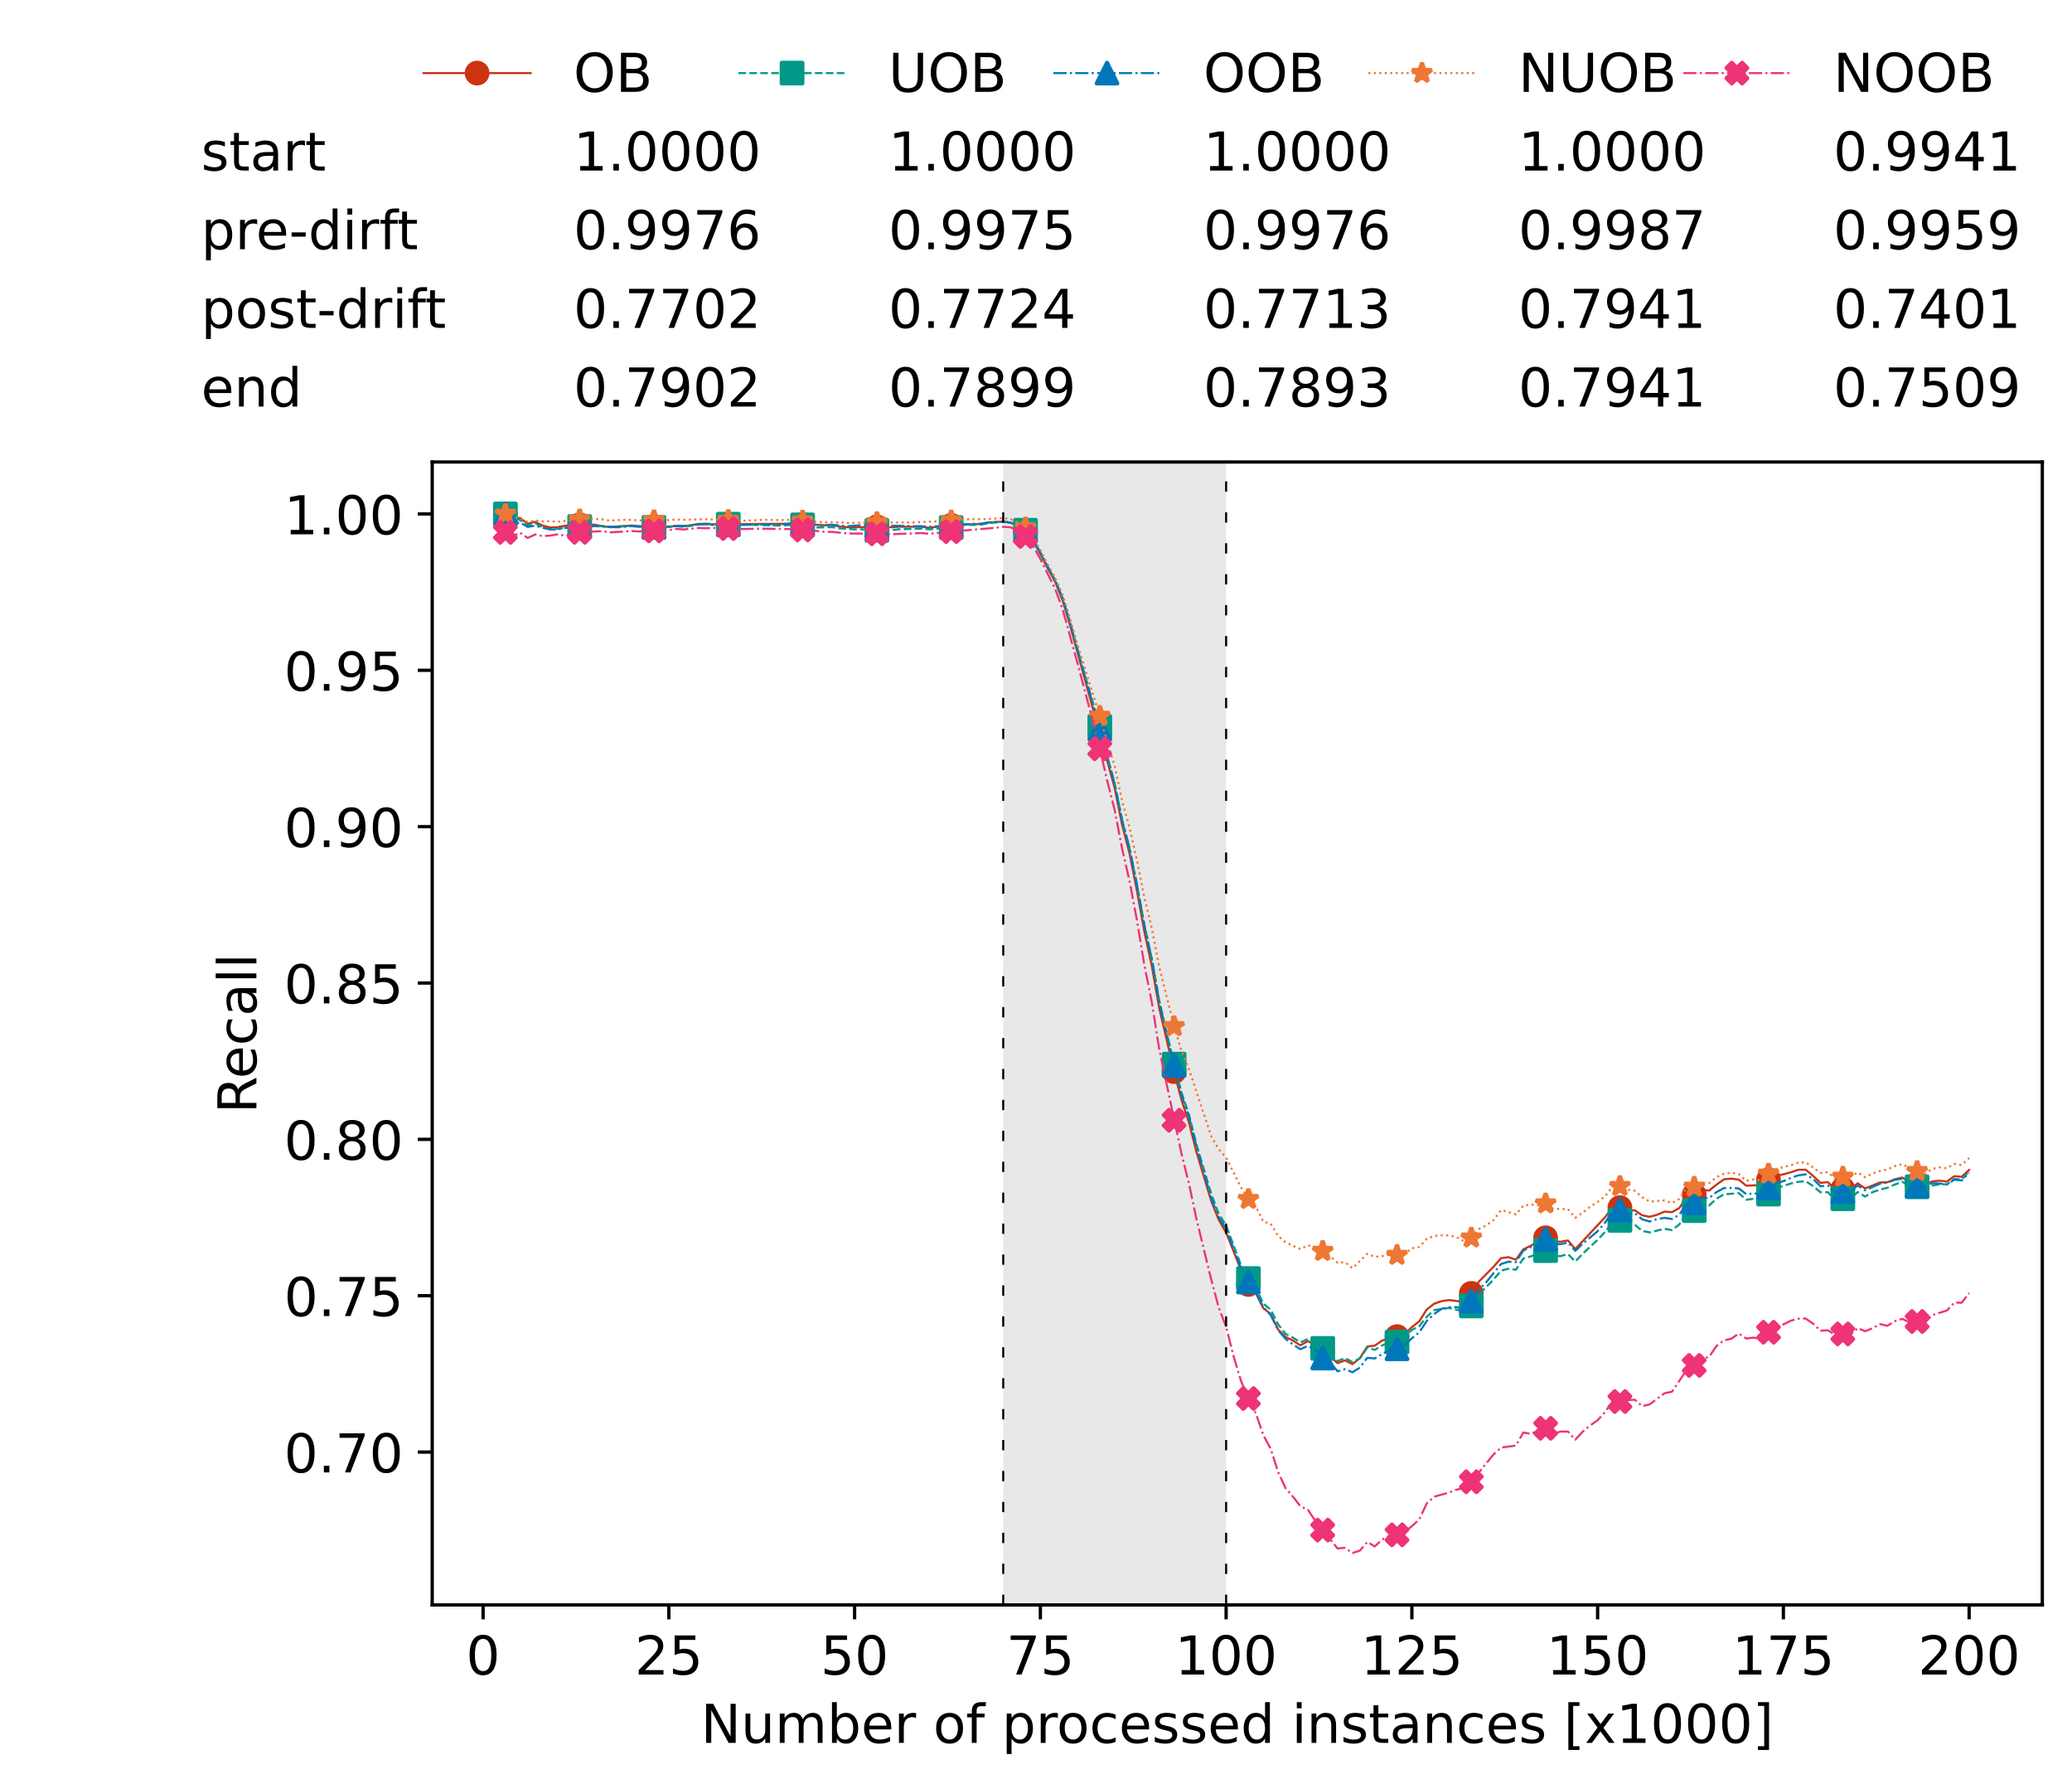 <?xml version="1.0" encoding="utf-8" standalone="no"?>
<!DOCTYPE svg PUBLIC "-//W3C//DTD SVG 1.1//EN"
  "http://www.w3.org/Graphics/SVG/1.1/DTD/svg11.dtd">
<!-- Created with matplotlib (https://matplotlib.org/) -->
<svg height="432.615pt" version="1.1" viewBox="0 0 502.65 432.615" width="502.65pt" xmlns="http://www.w3.org/2000/svg" xmlns:xlink="http://www.w3.org/1999/xlink">
 <defs>
  <style type="text/css">*{stroke-linecap:butt;stroke-linejoin:round;}</style>
 </defs>
 <g id="figure_1">
  <g id="patch_1">
   <path d="M 0 432.615 
L 502.65 432.615 
L 502.65 0 
L 0 0 
z
" style="fill:#ffffff;"/>
  </g>
  <g id="axes_1">
   <g id="patch_2">
    <path d="M 104.85 389.252 
L 495.45 389.252 
L 495.45 112.052 
L 104.85 112.052 
z
" style="fill:#ffffff;"/>
   </g>
   <g id="patch_3">
    <path clip-path="url(#pf73985ed5c)" d="M 297.446 389.252 
L 297.446 112.052 
L 243.372 112.052 
L 243.372 389.252 
z
" style="fill:#d3d3d3;opacity:0.5;"/>
   </g>
   <g id="matplotlib.axis_1">
    <g id="xtick_1">
     <g id="line2d_1">
      <defs>
       <path d="M 0 0 
L 0 3.5 
" id="m0023d97583" style="stroke:#000000;stroke-width:0.8;"/>
      </defs>
      <g>
       <use style="stroke:#000000;stroke-width:0.8;" x="117.197" xlink:href="#m0023d97583" y="389.252"/>
      </g>
     </g>
     <g id="text_1">
      <!-- 0 -->
      <g transform="translate(113.061 406.13)scale(0.13 -0.13)">
       <defs>
        <path d="M 31.781 66.406 
Q 24.172 66.406 20.328 58.906 
Q 16.5 51.422 16.5 36.375 
Q 16.5 21.391 20.328 13.891 
Q 24.172 6.391 31.781 6.391 
Q 39.453 6.391 43.281 13.891 
Q 47.125 21.391 47.125 36.375 
Q 47.125 51.422 43.281 58.906 
Q 39.453 66.406 31.781 66.406 
z
M 31.781 74.219 
Q 44.047 74.219 50.516 64.516 
Q 56.984 54.828 56.984 36.375 
Q 56.984 17.969 50.516 8.266 
Q 44.047 -1.422 31.781 -1.422 
Q 19.531 -1.422 13.062 8.266 
Q 6.594 17.969 6.594 36.375 
Q 6.594 54.828 13.062 64.516 
Q 19.531 74.219 31.781 74.219 
z
" id="DejaVuSans-48"/>
       </defs>
       <use xlink:href="#DejaVuSans-48"/>
      </g>
     </g>
    </g>
    <g id="xtick_2">
     <g id="line2d_2">
      <g>
       <use style="stroke:#000000;stroke-width:0.8;" x="162.259" xlink:href="#m0023d97583" y="389.252"/>
      </g>
     </g>
     <g id="text_2">
      <!-- 25 -->
      <g transform="translate(153.988 406.13)scale(0.13 -0.13)">
       <defs>
        <path d="M 19.188 8.297 
L 53.609 8.297 
L 53.609 0 
L 7.328 0 
L 7.328 8.297 
Q 12.938 14.109 22.625 23.891 
Q 32.328 33.688 34.812 36.531 
Q 39.547 41.844 41.422 45.531 
Q 43.312 49.219 43.312 52.781 
Q 43.312 58.594 39.234 62.25 
Q 35.156 65.922 28.609 65.922 
Q 23.969 65.922 18.812 64.312 
Q 13.672 62.703 7.812 59.422 
L 7.812 69.391 
Q 13.766 71.781 18.938 73 
Q 24.125 74.219 28.422 74.219 
Q 39.75 74.219 46.484 68.547 
Q 53.219 62.891 53.219 53.422 
Q 53.219 48.922 51.531 44.891 
Q 49.859 40.875 45.406 35.406 
Q 44.188 33.984 37.641 27.219 
Q 31.109 20.453 19.188 8.297 
z
" id="DejaVuSans-50"/>
        <path d="M 10.797 72.906 
L 49.516 72.906 
L 49.516 64.594 
L 19.828 64.594 
L 19.828 46.734 
Q 21.969 47.469 24.109 47.828 
Q 26.266 48.188 28.422 48.188 
Q 40.625 48.188 47.75 41.5 
Q 54.891 34.812 54.891 23.391 
Q 54.891 11.625 47.562 5.094 
Q 40.234 -1.422 26.906 -1.422 
Q 22.312 -1.422 17.547 -0.641 
Q 12.797 0.141 7.719 1.703 
L 7.719 11.625 
Q 12.109 9.234 16.797 8.062 
Q 21.484 6.891 26.703 6.891 
Q 35.156 6.891 40.078 11.328 
Q 45.016 15.766 45.016 23.391 
Q 45.016 31 40.078 35.438 
Q 35.156 39.891 26.703 39.891 
Q 22.75 39.891 18.812 39.016 
Q 14.891 38.141 10.797 36.281 
z
" id="DejaVuSans-53"/>
       </defs>
       <use xlink:href="#DejaVuSans-50"/>
       <use x="63.623" xlink:href="#DejaVuSans-53"/>
      </g>
     </g>
    </g>
    <g id="xtick_3">
     <g id="line2d_3">
      <g>
       <use style="stroke:#000000;stroke-width:0.8;" x="207.322" xlink:href="#m0023d97583" y="389.252"/>
      </g>
     </g>
     <g id="text_3">
      <!-- 50 -->
      <g transform="translate(199.05 406.13)scale(0.13 -0.13)">
       <use xlink:href="#DejaVuSans-53"/>
       <use x="63.623" xlink:href="#DejaVuSans-48"/>
      </g>
     </g>
    </g>
    <g id="xtick_4">
     <g id="line2d_4">
      <g>
       <use style="stroke:#000000;stroke-width:0.8;" x="252.384" xlink:href="#m0023d97583" y="389.252"/>
      </g>
     </g>
     <g id="text_4">
      <!-- 75 -->
      <g transform="translate(244.113 406.13)scale(0.13 -0.13)">
       <defs>
        <path d="M 8.203 72.906 
L 55.078 72.906 
L 55.078 68.703 
L 28.609 0 
L 18.312 0 
L 43.219 64.594 
L 8.203 64.594 
z
" id="DejaVuSans-55"/>
       </defs>
       <use xlink:href="#DejaVuSans-55"/>
       <use x="63.623" xlink:href="#DejaVuSans-53"/>
      </g>
     </g>
    </g>
    <g id="xtick_5">
     <g id="line2d_5">
      <g>
       <use style="stroke:#000000;stroke-width:0.8;" x="297.446" xlink:href="#m0023d97583" y="389.252"/>
      </g>
     </g>
     <g id="text_5">
      <!-- 100 -->
      <g transform="translate(285.039 406.13)scale(0.13 -0.13)">
       <defs>
        <path d="M 12.406 8.297 
L 28.516 8.297 
L 28.516 63.922 
L 10.984 60.406 
L 10.984 69.391 
L 28.422 72.906 
L 38.281 72.906 
L 38.281 8.297 
L 54.391 8.297 
L 54.391 0 
L 12.406 0 
z
" id="DejaVuSans-49"/>
       </defs>
       <use xlink:href="#DejaVuSans-49"/>
       <use x="63.623" xlink:href="#DejaVuSans-48"/>
       <use x="127.246" xlink:href="#DejaVuSans-48"/>
      </g>
     </g>
    </g>
    <g id="xtick_6">
     <g id="line2d_6">
      <g>
       <use style="stroke:#000000;stroke-width:0.8;" x="342.509" xlink:href="#m0023d97583" y="389.252"/>
      </g>
     </g>
     <g id="text_6">
      <!-- 125 -->
      <g transform="translate(330.102 406.13)scale(0.13 -0.13)">
       <use xlink:href="#DejaVuSans-49"/>
       <use x="63.623" xlink:href="#DejaVuSans-50"/>
       <use x="127.246" xlink:href="#DejaVuSans-53"/>
      </g>
     </g>
    </g>
    <g id="xtick_7">
     <g id="line2d_7">
      <g>
       <use style="stroke:#000000;stroke-width:0.8;" x="387.571" xlink:href="#m0023d97583" y="389.252"/>
      </g>
     </g>
     <g id="text_7">
      <!-- 150 -->
      <g transform="translate(375.164 406.13)scale(0.13 -0.13)">
       <use xlink:href="#DejaVuSans-49"/>
       <use x="63.623" xlink:href="#DejaVuSans-53"/>
       <use x="127.246" xlink:href="#DejaVuSans-48"/>
      </g>
     </g>
    </g>
    <g id="xtick_8">
     <g id="line2d_8">
      <g>
       <use style="stroke:#000000;stroke-width:0.8;" x="432.633" xlink:href="#m0023d97583" y="389.252"/>
      </g>
     </g>
     <g id="text_8">
      <!-- 175 -->
      <g transform="translate(420.226 406.13)scale(0.13 -0.13)">
       <use xlink:href="#DejaVuSans-49"/>
       <use x="63.623" xlink:href="#DejaVuSans-55"/>
       <use x="127.246" xlink:href="#DejaVuSans-53"/>
      </g>
     </g>
    </g>
    <g id="xtick_9">
     <g id="line2d_9">
      <g>
       <use style="stroke:#000000;stroke-width:0.8;" x="477.695" xlink:href="#m0023d97583" y="389.252"/>
      </g>
     </g>
     <g id="text_9">
      <!-- 200 -->
      <g transform="translate(465.289 406.13)scale(0.13 -0.13)">
       <use xlink:href="#DejaVuSans-50"/>
       <use x="63.623" xlink:href="#DejaVuSans-48"/>
       <use x="127.246" xlink:href="#DejaVuSans-48"/>
      </g>
     </g>
    </g>
    <g id="text_10">
     <!-- Number of processed instances [x1000] -->
     <g transform="translate(170.025 422.711)scale(0.13 -0.13)">
      <defs>
       <path d="M 9.812 72.906 
L 23.094 72.906 
L 55.422 11.922 
L 55.422 72.906 
L 64.984 72.906 
L 64.984 0 
L 51.703 0 
L 19.391 60.984 
L 19.391 0 
L 9.812 0 
z
" id="DejaVuSans-78"/>
       <path d="M 8.5 21.578 
L 8.5 54.688 
L 17.484 54.688 
L 17.484 21.922 
Q 17.484 14.156 20.5 10.266 
Q 23.531 6.391 29.594 6.391 
Q 36.859 6.391 41.078 11.031 
Q 45.312 15.672 45.312 23.688 
L 45.312 54.688 
L 54.297 54.688 
L 54.297 0 
L 45.312 0 
L 45.312 8.406 
Q 42.047 3.422 37.719 1 
Q 33.406 -1.422 27.688 -1.422 
Q 18.266 -1.422 13.375 4.438 
Q 8.5 10.297 8.5 21.578 
z
M 31.109 56 
z
" id="DejaVuSans-117"/>
       <path d="M 52 44.188 
Q 55.375 50.25 60.062 53.125 
Q 64.75 56 71.094 56 
Q 79.641 56 84.281 50.016 
Q 88.922 44.047 88.922 33.016 
L 88.922 0 
L 79.891 0 
L 79.891 32.719 
Q 79.891 40.578 77.094 44.375 
Q 74.312 48.188 68.609 48.188 
Q 61.625 48.188 57.562 43.547 
Q 53.516 38.922 53.516 30.906 
L 53.516 0 
L 44.484 0 
L 44.484 32.719 
Q 44.484 40.625 41.703 44.406 
Q 38.922 48.188 33.109 48.188 
Q 26.219 48.188 22.156 43.531 
Q 18.109 38.875 18.109 30.906 
L 18.109 0 
L 9.078 0 
L 9.078 54.688 
L 18.109 54.688 
L 18.109 46.188 
Q 21.188 51.219 25.484 53.609 
Q 29.781 56 35.688 56 
Q 41.656 56 45.828 52.969 
Q 50 49.953 52 44.188 
z
" id="DejaVuSans-109"/>
       <path d="M 48.688 27.297 
Q 48.688 37.203 44.609 42.844 
Q 40.531 48.484 33.406 48.484 
Q 26.266 48.484 22.188 42.844 
Q 18.109 37.203 18.109 27.297 
Q 18.109 17.391 22.188 11.75 
Q 26.266 6.109 33.406 6.109 
Q 40.531 6.109 44.609 11.75 
Q 48.688 17.391 48.688 27.297 
z
M 18.109 46.391 
Q 20.953 51.266 25.266 53.625 
Q 29.594 56 35.594 56 
Q 45.562 56 51.781 48.094 
Q 58.016 40.188 58.016 27.297 
Q 58.016 14.406 51.781 6.484 
Q 45.562 -1.422 35.594 -1.422 
Q 29.594 -1.422 25.266 0.953 
Q 20.953 3.328 18.109 8.203 
L 18.109 0 
L 9.078 0 
L 9.078 75.984 
L 18.109 75.984 
z
" id="DejaVuSans-98"/>
       <path d="M 56.203 29.594 
L 56.203 25.203 
L 14.891 25.203 
Q 15.484 15.922 20.484 11.062 
Q 25.484 6.203 34.422 6.203 
Q 39.594 6.203 44.453 7.469 
Q 49.312 8.734 54.109 11.281 
L 54.109 2.781 
Q 49.266 0.734 44.188 -0.344 
Q 39.109 -1.422 33.891 -1.422 
Q 20.797 -1.422 13.156 6.188 
Q 5.516 13.812 5.516 26.812 
Q 5.516 40.234 12.766 48.109 
Q 20.016 56 32.328 56 
Q 43.359 56 49.781 48.891 
Q 56.203 41.797 56.203 29.594 
z
M 47.219 32.234 
Q 47.125 39.594 43.094 43.984 
Q 39.062 48.391 32.422 48.391 
Q 24.906 48.391 20.391 44.141 
Q 15.875 39.891 15.188 32.172 
z
" id="DejaVuSans-101"/>
       <path d="M 41.109 46.297 
Q 39.594 47.172 37.812 47.578 
Q 36.031 48 33.891 48 
Q 26.266 48 22.188 43.047 
Q 18.109 38.094 18.109 28.812 
L 18.109 0 
L 9.078 0 
L 9.078 54.688 
L 18.109 54.688 
L 18.109 46.188 
Q 20.953 51.172 25.484 53.578 
Q 30.031 56 36.531 56 
Q 37.453 56 38.578 55.875 
Q 39.703 55.766 41.062 55.516 
z
" id="DejaVuSans-114"/>
       <path id="DejaVuSans-32"/>
       <path d="M 30.609 48.391 
Q 23.391 48.391 19.188 42.75 
Q 14.984 37.109 14.984 27.297 
Q 14.984 17.484 19.156 11.844 
Q 23.344 6.203 30.609 6.203 
Q 37.797 6.203 41.984 11.859 
Q 46.188 17.531 46.188 27.297 
Q 46.188 37.016 41.984 42.703 
Q 37.797 48.391 30.609 48.391 
z
M 30.609 56 
Q 42.328 56 49.016 48.375 
Q 55.719 40.766 55.719 27.297 
Q 55.719 13.875 49.016 6.219 
Q 42.328 -1.422 30.609 -1.422 
Q 18.844 -1.422 12.172 6.219 
Q 5.516 13.875 5.516 27.297 
Q 5.516 40.766 12.172 48.375 
Q 18.844 56 30.609 56 
z
" id="DejaVuSans-111"/>
       <path d="M 37.109 75.984 
L 37.109 68.5 
L 28.516 68.5 
Q 23.688 68.5 21.797 66.547 
Q 19.922 64.594 19.922 59.516 
L 19.922 54.688 
L 34.719 54.688 
L 34.719 47.703 
L 19.922 47.703 
L 19.922 0 
L 10.891 0 
L 10.891 47.703 
L 2.297 47.703 
L 2.297 54.688 
L 10.891 54.688 
L 10.891 58.5 
Q 10.891 67.625 15.141 71.797 
Q 19.391 75.984 28.609 75.984 
z
" id="DejaVuSans-102"/>
       <path d="M 18.109 8.203 
L 18.109 -20.797 
L 9.078 -20.797 
L 9.078 54.688 
L 18.109 54.688 
L 18.109 46.391 
Q 20.953 51.266 25.266 53.625 
Q 29.594 56 35.594 56 
Q 45.562 56 51.781 48.094 
Q 58.016 40.188 58.016 27.297 
Q 58.016 14.406 51.781 6.484 
Q 45.562 -1.422 35.594 -1.422 
Q 29.594 -1.422 25.266 0.953 
Q 20.953 3.328 18.109 8.203 
z
M 48.688 27.297 
Q 48.688 37.203 44.609 42.844 
Q 40.531 48.484 33.406 48.484 
Q 26.266 48.484 22.188 42.844 
Q 18.109 37.203 18.109 27.297 
Q 18.109 17.391 22.188 11.75 
Q 26.266 6.109 33.406 6.109 
Q 40.531 6.109 44.609 11.75 
Q 48.688 17.391 48.688 27.297 
z
" id="DejaVuSans-112"/>
       <path d="M 48.781 52.594 
L 48.781 44.188 
Q 44.969 46.297 41.141 47.344 
Q 37.312 48.391 33.406 48.391 
Q 24.656 48.391 19.812 42.844 
Q 14.984 37.312 14.984 27.297 
Q 14.984 17.281 19.812 11.734 
Q 24.656 6.203 33.406 6.203 
Q 37.312 6.203 41.141 7.25 
Q 44.969 8.297 48.781 10.406 
L 48.781 2.094 
Q 45.016 0.344 40.984 -0.531 
Q 36.969 -1.422 32.422 -1.422 
Q 20.062 -1.422 12.781 6.344 
Q 5.516 14.109 5.516 27.297 
Q 5.516 40.672 12.859 48.328 
Q 20.219 56 33.016 56 
Q 37.156 56 41.109 55.141 
Q 45.062 54.297 48.781 52.594 
z
" id="DejaVuSans-99"/>
       <path d="M 44.281 53.078 
L 44.281 44.578 
Q 40.484 46.531 36.375 47.5 
Q 32.281 48.484 27.875 48.484 
Q 21.188 48.484 17.844 46.438 
Q 14.5 44.391 14.5 40.281 
Q 14.5 37.156 16.891 35.375 
Q 19.281 33.594 26.516 31.984 
L 29.594 31.297 
Q 39.156 29.25 43.188 25.516 
Q 47.219 21.781 47.219 15.094 
Q 47.219 7.469 41.188 3.016 
Q 35.156 -1.422 24.609 -1.422 
Q 20.219 -1.422 15.453 -0.562 
Q 10.688 0.297 5.422 2 
L 5.422 11.281 
Q 10.406 8.688 15.234 7.391 
Q 20.062 6.109 24.812 6.109 
Q 31.156 6.109 34.562 8.281 
Q 37.984 10.453 37.984 14.406 
Q 37.984 18.062 35.516 20.016 
Q 33.062 21.969 24.703 23.781 
L 21.578 24.516 
Q 13.234 26.266 9.516 29.906 
Q 5.812 33.547 5.812 39.891 
Q 5.812 47.609 11.281 51.797 
Q 16.75 56 26.812 56 
Q 31.781 56 36.172 55.266 
Q 40.578 54.547 44.281 53.078 
z
" id="DejaVuSans-115"/>
       <path d="M 45.406 46.391 
L 45.406 75.984 
L 54.391 75.984 
L 54.391 0 
L 45.406 0 
L 45.406 8.203 
Q 42.578 3.328 38.25 0.953 
Q 33.938 -1.422 27.875 -1.422 
Q 17.969 -1.422 11.734 6.484 
Q 5.516 14.406 5.516 27.297 
Q 5.516 40.188 11.734 48.094 
Q 17.969 56 27.875 56 
Q 33.938 56 38.25 53.625 
Q 42.578 51.266 45.406 46.391 
z
M 14.797 27.297 
Q 14.797 17.391 18.875 11.75 
Q 22.953 6.109 30.078 6.109 
Q 37.203 6.109 41.297 11.75 
Q 45.406 17.391 45.406 27.297 
Q 45.406 37.203 41.297 42.844 
Q 37.203 48.484 30.078 48.484 
Q 22.953 48.484 18.875 42.844 
Q 14.797 37.203 14.797 27.297 
z
" id="DejaVuSans-100"/>
       <path d="M 9.422 54.688 
L 18.406 54.688 
L 18.406 0 
L 9.422 0 
z
M 9.422 75.984 
L 18.406 75.984 
L 18.406 64.594 
L 9.422 64.594 
z
" id="DejaVuSans-105"/>
       <path d="M 54.891 33.016 
L 54.891 0 
L 45.906 0 
L 45.906 32.719 
Q 45.906 40.484 42.875 44.328 
Q 39.844 48.188 33.797 48.188 
Q 26.516 48.188 22.312 43.547 
Q 18.109 38.922 18.109 30.906 
L 18.109 0 
L 9.078 0 
L 9.078 54.688 
L 18.109 54.688 
L 18.109 46.188 
Q 21.344 51.125 25.703 53.562 
Q 30.078 56 35.797 56 
Q 45.219 56 50.047 50.172 
Q 54.891 44.344 54.891 33.016 
z
" id="DejaVuSans-110"/>
       <path d="M 18.312 70.219 
L 18.312 54.688 
L 36.812 54.688 
L 36.812 47.703 
L 18.312 47.703 
L 18.312 18.016 
Q 18.312 11.328 20.141 9.422 
Q 21.969 7.516 27.594 7.516 
L 36.812 7.516 
L 36.812 0 
L 27.594 0 
Q 17.188 0 13.234 3.875 
Q 9.281 7.766 9.281 18.016 
L 9.281 47.703 
L 2.688 47.703 
L 2.688 54.688 
L 9.281 54.688 
L 9.281 70.219 
z
" id="DejaVuSans-116"/>
       <path d="M 34.281 27.484 
Q 23.391 27.484 19.188 25 
Q 14.984 22.516 14.984 16.5 
Q 14.984 11.719 18.141 8.906 
Q 21.297 6.109 26.703 6.109 
Q 34.188 6.109 38.703 11.406 
Q 43.219 16.703 43.219 25.484 
L 43.219 27.484 
z
M 52.203 31.203 
L 52.203 0 
L 43.219 0 
L 43.219 8.297 
Q 40.141 3.328 35.547 0.953 
Q 30.953 -1.422 24.312 -1.422 
Q 15.922 -1.422 10.953 3.297 
Q 6 8.016 6 15.922 
Q 6 25.141 12.172 29.828 
Q 18.359 34.516 30.609 34.516 
L 43.219 34.516 
L 43.219 35.406 
Q 43.219 41.609 39.141 45 
Q 35.062 48.391 27.688 48.391 
Q 23 48.391 18.547 47.266 
Q 14.109 46.141 10.016 43.891 
L 10.016 52.203 
Q 14.938 54.109 19.578 55.047 
Q 24.219 56 28.609 56 
Q 40.484 56 46.344 49.844 
Q 52.203 43.703 52.203 31.203 
z
" id="DejaVuSans-97"/>
       <path d="M 8.594 75.984 
L 29.297 75.984 
L 29.297 69 
L 17.578 69 
L 17.578 -6.203 
L 29.297 -6.203 
L 29.297 -13.188 
L 8.594 -13.188 
z
" id="DejaVuSans-91"/>
       <path d="M 54.891 54.688 
L 35.109 28.078 
L 55.906 0 
L 45.312 0 
L 29.391 21.484 
L 13.484 0 
L 2.875 0 
L 24.125 28.609 
L 4.688 54.688 
L 15.281 54.688 
L 29.781 35.203 
L 44.281 54.688 
z
" id="DejaVuSans-120"/>
       <path d="M 30.422 75.984 
L 30.422 -13.188 
L 9.719 -13.188 
L 9.719 -6.203 
L 21.391 -6.203 
L 21.391 69 
L 9.719 69 
L 9.719 75.984 
z
" id="DejaVuSans-93"/>
      </defs>
      <use xlink:href="#DejaVuSans-78"/>
      <use x="74.805" xlink:href="#DejaVuSans-117"/>
      <use x="138.184" xlink:href="#DejaVuSans-109"/>
      <use x="235.596" xlink:href="#DejaVuSans-98"/>
      <use x="299.072" xlink:href="#DejaVuSans-101"/>
      <use x="360.596" xlink:href="#DejaVuSans-114"/>
      <use x="401.709" xlink:href="#DejaVuSans-32"/>
      <use x="433.496" xlink:href="#DejaVuSans-111"/>
      <use x="494.678" xlink:href="#DejaVuSans-102"/>
      <use x="529.883" xlink:href="#DejaVuSans-32"/>
      <use x="561.67" xlink:href="#DejaVuSans-112"/>
      <use x="625.146" xlink:href="#DejaVuSans-114"/>
      <use x="664.01" xlink:href="#DejaVuSans-111"/>
      <use x="725.191" xlink:href="#DejaVuSans-99"/>
      <use x="780.172" xlink:href="#DejaVuSans-101"/>
      <use x="841.695" xlink:href="#DejaVuSans-115"/>
      <use x="893.795" xlink:href="#DejaVuSans-115"/>
      <use x="945.895" xlink:href="#DejaVuSans-101"/>
      <use x="1007.418" xlink:href="#DejaVuSans-100"/>
      <use x="1070.895" xlink:href="#DejaVuSans-32"/>
      <use x="1102.682" xlink:href="#DejaVuSans-105"/>
      <use x="1130.465" xlink:href="#DejaVuSans-110"/>
      <use x="1193.844" xlink:href="#DejaVuSans-115"/>
      <use x="1245.943" xlink:href="#DejaVuSans-116"/>
      <use x="1285.152" xlink:href="#DejaVuSans-97"/>
      <use x="1346.432" xlink:href="#DejaVuSans-110"/>
      <use x="1409.811" xlink:href="#DejaVuSans-99"/>
      <use x="1464.791" xlink:href="#DejaVuSans-101"/>
      <use x="1526.314" xlink:href="#DejaVuSans-115"/>
      <use x="1578.414" xlink:href="#DejaVuSans-32"/>
      <use x="1610.201" xlink:href="#DejaVuSans-91"/>
      <use x="1649.215" xlink:href="#DejaVuSans-120"/>
      <use x="1708.395" xlink:href="#DejaVuSans-49"/>
      <use x="1772.018" xlink:href="#DejaVuSans-48"/>
      <use x="1835.641" xlink:href="#DejaVuSans-48"/>
      <use x="1899.264" xlink:href="#DejaVuSans-48"/>
      <use x="1962.887" xlink:href="#DejaVuSans-93"/>
     </g>
    </g>
   </g>
   <g id="matplotlib.axis_2">
    <g id="ytick_1">
     <g id="line2d_10">
      <defs>
       <path d="M 0 0 
L -3.5 0 
" id="m54febab3f6" style="stroke:#000000;stroke-width:0.8;"/>
      </defs>
      <g>
       <use style="stroke:#000000;stroke-width:0.8;" x="104.85" xlink:href="#m54febab3f6" y="352.173"/>
      </g>
     </g>
     <g id="text_11">
      <!-- 0.70 -->
      <g transform="translate(68.905 357.112)scale(0.13 -0.13)">
       <defs>
        <path d="M 10.688 12.406 
L 21 12.406 
L 21 0 
L 10.688 0 
z
" id="DejaVuSans-46"/>
       </defs>
       <use xlink:href="#DejaVuSans-48"/>
       <use x="63.623" xlink:href="#DejaVuSans-46"/>
       <use x="95.41" xlink:href="#DejaVuSans-55"/>
       <use x="159.033" xlink:href="#DejaVuSans-48"/>
      </g>
     </g>
    </g>
    <g id="ytick_2">
     <g id="line2d_11">
      <g>
       <use style="stroke:#000000;stroke-width:0.8;" x="104.85" xlink:href="#m54febab3f6" y="314.253"/>
      </g>
     </g>
     <g id="text_12">
      <!-- 0.75 -->
      <g transform="translate(68.905 319.192)scale(0.13 -0.13)">
       <use xlink:href="#DejaVuSans-48"/>
       <use x="63.623" xlink:href="#DejaVuSans-46"/>
       <use x="95.41" xlink:href="#DejaVuSans-55"/>
       <use x="159.033" xlink:href="#DejaVuSans-53"/>
      </g>
     </g>
    </g>
    <g id="ytick_3">
     <g id="line2d_12">
      <g>
       <use style="stroke:#000000;stroke-width:0.8;" x="104.85" xlink:href="#m54febab3f6" y="276.333"/>
      </g>
     </g>
     <g id="text_13">
      <!-- 0.80 -->
      <g transform="translate(68.905 281.272)scale(0.13 -0.13)">
       <defs>
        <path d="M 31.781 34.625 
Q 24.75 34.625 20.719 30.859 
Q 16.703 27.094 16.703 20.516 
Q 16.703 13.922 20.719 10.156 
Q 24.75 6.391 31.781 6.391 
Q 38.812 6.391 42.859 10.172 
Q 46.922 13.969 46.922 20.516 
Q 46.922 27.094 42.891 30.859 
Q 38.875 34.625 31.781 34.625 
z
M 21.922 38.812 
Q 15.578 40.375 12.031 44.719 
Q 8.5 49.078 8.5 55.328 
Q 8.5 64.062 14.719 69.141 
Q 20.953 74.219 31.781 74.219 
Q 42.672 74.219 48.875 69.141 
Q 55.078 64.062 55.078 55.328 
Q 55.078 49.078 51.531 44.719 
Q 48 40.375 41.703 38.812 
Q 48.828 37.156 52.797 32.312 
Q 56.781 27.484 56.781 20.516 
Q 56.781 9.906 50.312 4.234 
Q 43.844 -1.422 31.781 -1.422 
Q 19.734 -1.422 13.25 4.234 
Q 6.781 9.906 6.781 20.516 
Q 6.781 27.484 10.781 32.312 
Q 14.797 37.156 21.922 38.812 
z
M 18.312 54.391 
Q 18.312 48.734 21.844 45.562 
Q 25.391 42.391 31.781 42.391 
Q 38.141 42.391 41.719 45.562 
Q 45.312 48.734 45.312 54.391 
Q 45.312 60.062 41.719 63.234 
Q 38.141 66.406 31.781 66.406 
Q 25.391 66.406 21.844 63.234 
Q 18.312 60.062 18.312 54.391 
z
" id="DejaVuSans-56"/>
       </defs>
       <use xlink:href="#DejaVuSans-48"/>
       <use x="63.623" xlink:href="#DejaVuSans-46"/>
       <use x="95.41" xlink:href="#DejaVuSans-56"/>
       <use x="159.033" xlink:href="#DejaVuSans-48"/>
      </g>
     </g>
    </g>
    <g id="ytick_4">
     <g id="line2d_13">
      <g>
       <use style="stroke:#000000;stroke-width:0.8;" x="104.85" xlink:href="#m54febab3f6" y="238.413"/>
      </g>
     </g>
     <g id="text_14">
      <!-- 0.85 -->
      <g transform="translate(68.905 243.352)scale(0.13 -0.13)">
       <use xlink:href="#DejaVuSans-48"/>
       <use x="63.623" xlink:href="#DejaVuSans-46"/>
       <use x="95.41" xlink:href="#DejaVuSans-56"/>
       <use x="159.033" xlink:href="#DejaVuSans-53"/>
      </g>
     </g>
    </g>
    <g id="ytick_5">
     <g id="line2d_14">
      <g>
       <use style="stroke:#000000;stroke-width:0.8;" x="104.85" xlink:href="#m54febab3f6" y="200.492"/>
      </g>
     </g>
     <g id="text_15">
      <!-- 0.90 -->
      <g transform="translate(68.905 205.431)scale(0.13 -0.13)">
       <defs>
        <path d="M 10.984 1.516 
L 10.984 10.5 
Q 14.703 8.734 18.5 7.812 
Q 22.312 6.891 25.984 6.891 
Q 35.75 6.891 40.891 13.453 
Q 46.047 20.016 46.781 33.406 
Q 43.953 29.203 39.594 26.953 
Q 35.25 24.703 29.984 24.703 
Q 19.047 24.703 12.672 31.312 
Q 6.297 37.938 6.297 49.422 
Q 6.297 60.641 12.938 67.422 
Q 19.578 74.219 30.609 74.219 
Q 43.266 74.219 49.922 64.516 
Q 56.594 54.828 56.594 36.375 
Q 56.594 19.141 48.406 8.859 
Q 40.234 -1.422 26.422 -1.422 
Q 22.703 -1.422 18.891 -0.688 
Q 15.094 0.047 10.984 1.516 
z
M 30.609 32.422 
Q 37.25 32.422 41.125 36.953 
Q 45.016 41.5 45.016 49.422 
Q 45.016 57.281 41.125 61.844 
Q 37.25 66.406 30.609 66.406 
Q 23.969 66.406 20.094 61.844 
Q 16.219 57.281 16.219 49.422 
Q 16.219 41.5 20.094 36.953 
Q 23.969 32.422 30.609 32.422 
z
" id="DejaVuSans-57"/>
       </defs>
       <use xlink:href="#DejaVuSans-48"/>
       <use x="63.623" xlink:href="#DejaVuSans-46"/>
       <use x="95.41" xlink:href="#DejaVuSans-57"/>
       <use x="159.033" xlink:href="#DejaVuSans-48"/>
      </g>
     </g>
    </g>
    <g id="ytick_6">
     <g id="line2d_15">
      <g>
       <use style="stroke:#000000;stroke-width:0.8;" x="104.85" xlink:href="#m54febab3f6" y="162.572"/>
      </g>
     </g>
     <g id="text_16">
      <!-- 0.95 -->
      <g transform="translate(68.905 167.511)scale(0.13 -0.13)">
       <use xlink:href="#DejaVuSans-48"/>
       <use x="63.623" xlink:href="#DejaVuSans-46"/>
       <use x="95.41" xlink:href="#DejaVuSans-57"/>
       <use x="159.033" xlink:href="#DejaVuSans-53"/>
      </g>
     </g>
    </g>
    <g id="ytick_7">
     <g id="line2d_16">
      <g>
       <use style="stroke:#000000;stroke-width:0.8;" x="104.85" xlink:href="#m54febab3f6" y="124.652"/>
      </g>
     </g>
     <g id="text_17">
      <!-- 1.00 -->
      <g transform="translate(68.905 129.591)scale(0.13 -0.13)">
       <use xlink:href="#DejaVuSans-49"/>
       <use x="63.623" xlink:href="#DejaVuSans-46"/>
       <use x="95.41" xlink:href="#DejaVuSans-48"/>
       <use x="159.033" xlink:href="#DejaVuSans-48"/>
      </g>
     </g>
    </g>
    <g id="text_18">
     <!-- Recall -->
     <g transform="translate(62.201 270.044)rotate(-90)scale(0.13 -0.13)">
      <defs>
       <path d="M 44.391 34.188 
Q 47.562 33.109 50.562 29.594 
Q 53.562 26.078 56.594 19.922 
L 66.609 0 
L 56 0 
L 46.688 18.703 
Q 43.062 26.031 39.672 28.422 
Q 36.281 30.812 30.422 30.812 
L 19.672 30.812 
L 19.672 0 
L 9.812 0 
L 9.812 72.906 
L 32.078 72.906 
Q 44.578 72.906 50.734 67.672 
Q 56.891 62.453 56.891 51.906 
Q 56.891 45.016 53.688 40.469 
Q 50.484 35.938 44.391 34.188 
z
M 19.672 64.797 
L 19.672 38.922 
L 32.078 38.922 
Q 39.203 38.922 42.844 42.219 
Q 46.484 45.516 46.484 51.906 
Q 46.484 58.297 42.844 61.547 
Q 39.203 64.797 32.078 64.797 
z
" id="DejaVuSans-82"/>
       <path d="M 9.422 75.984 
L 18.406 75.984 
L 18.406 0 
L 9.422 0 
z
" id="DejaVuSans-108"/>
      </defs>
      <use xlink:href="#DejaVuSans-82"/>
      <use x="64.982" xlink:href="#DejaVuSans-101"/>
      <use x="126.506" xlink:href="#DejaVuSans-99"/>
      <use x="181.486" xlink:href="#DejaVuSans-97"/>
      <use x="242.766" xlink:href="#DejaVuSans-108"/>
      <use x="270.549" xlink:href="#DejaVuSans-108"/>
     </g>
    </g>
   </g>
   <g id="line2d_17"/>
   <g id="line2d_18"/>
   <g id="line2d_19"/>
   <g id="line2d_20"/>
   <g id="line2d_21"/>
   <g id="line2d_22">
    <path clip-path="url(#pf73985ed5c)" d="M 122.605 124.652 
L 124.407 125.434 
L 126.21 125.673 
L 128.012 127.014 
L 129.815 126.542 
L 131.617 127.456 
L 133.419 127.917 
L 135.222 127.867 
L 137.024 127.51 
L 140.629 127.28 
L 142.432 127.33 
L 144.234 127.245 
L 146.037 127.608 
L 147.839 127.805 
L 153.247 127.447 
L 155.049 127.607 
L 158.654 127.687 
L 162.259 127.757 
L 164.062 127.513 
L 165.864 127.663 
L 169.469 127.068 
L 171.272 127 
L 173.074 127.15 
L 191.099 127.025 
L 192.902 126.95 
L 194.704 127.171 
L 196.507 127.174 
L 200.112 127.41 
L 201.914 127.335 
L 203.717 127.707 
L 205.519 127.862 
L 216.334 127.885 
L 218.137 127.751 
L 223.544 127.763 
L 225.347 128.008 
L 227.149 127.79 
L 228.952 127.714 
L 230.754 127.416 
L 234.359 127.173 
L 237.964 127.093 
L 239.767 126.723 
L 243.372 126.491 
L 245.174 126.768 
L 246.976 127.514 
L 248.779 128.915 
L 250.581 131.195 
L 252.384 134.4 
L 254.186 137.907 
L 255.989 141.131 
L 257.791 145.66 
L 259.594 151.695 
L 270.409 191.119 
L 272.211 200.063 
L 274.014 206.985 
L 275.816 216.081 
L 277.619 225.994 
L 279.421 234.316 
L 281.224 244.537 
L 284.829 259.9 
L 286.631 266.808 
L 288.434 272.25 
L 290.236 279.35 
L 293.841 291.316 
L 295.644 295.833 
L 297.446 298.964 
L 301.051 308.042 
L 302.854 311.522 
L 304.656 313.636 
L 306.459 317.27 
L 308.261 318.705 
L 310.064 322.456 
L 311.866 324.24 
L 313.669 325.14 
L 315.471 326.298 
L 317.274 325.257 
L 319.076 326.271 
L 320.879 327.755 
L 322.681 328.958 
L 324.484 330.616 
L 326.286 329.935 
L 328.089 330.848 
L 329.891 329.41 
L 331.694 326.585 
L 333.496 326.365 
L 335.299 325.135 
L 337.101 324.566 
L 338.904 324.173 
L 340.706 323.572 
L 342.509 321.859 
L 344.311 320.466 
L 346.114 317.598 
L 347.916 316.199 
L 349.719 315.566 
L 351.521 315.304 
L 353.324 315.549 
L 355.126 315.644 
L 356.928 313.696 
L 358.731 310.874 
L 362.336 307.209 
L 364.138 305.148 
L 365.941 304.903 
L 367.743 305.525 
L 369.546 303.015 
L 371.348 302.146 
L 373.151 301.078 
L 374.953 300.204 
L 376.756 301.085 
L 378.558 301.169 
L 380.361 300.849 
L 382.163 302.935 
L 389.373 295.233 
L 391.176 292.881 
L 392.978 292.883 
L 394.781 293.643 
L 396.583 293.536 
L 398.386 294.752 
L 400.188 295.12 
L 401.991 294.631 
L 403.793 293.862 
L 405.596 293.993 
L 407.398 292.978 
L 409.201 290.316 
L 411.003 289.765 
L 412.806 288.554 
L 414.608 288.762 
L 416.411 287.321 
L 418.213 286.035 
L 420.016 285.857 
L 421.818 286.106 
L 423.621 287.569 
L 425.423 287.474 
L 427.226 287.495 
L 429.028 286.121 
L 430.831 285.173 
L 432.633 284.814 
L 434.436 284.324 
L 436.238 283.71 
L 438.041 283.683 
L 439.843 285.189 
L 441.646 286.891 
L 443.448 286.71 
L 445.251 288.595 
L 447.053 288.381 
L 448.856 288.431 
L 450.658 286.992 
L 452.461 288.237 
L 456.066 286.795 
L 457.868 286.733 
L 459.671 286.015 
L 461.473 285.585 
L 463.276 286.745 
L 466.881 287.568 
L 468.683 286.54 
L 470.485 286.351 
L 472.288 286.563 
L 474.09 285.265 
L 475.893 285.405 
L 477.695 283.737 
L 477.695 283.737 
" style="fill:none;stroke:#cc3311;stroke-linecap:square;stroke-width:0.5;"/>
    <defs>
     <path d="M 0 2.5 
C 0.663 2.5 1.299 2.237 1.768 1.768 
C 2.237 1.299 2.5 0.663 2.5 0 
C 2.5 -0.663 2.237 -1.299 1.768 -1.768 
C 1.299 -2.237 0.663 -2.5 0 -2.5 
C -0.663 -2.5 -1.299 -2.237 -1.768 -1.768 
C -2.237 -1.299 -2.5 -0.663 -2.5 0 
C -2.5 0.663 -2.237 1.299 -1.768 1.768 
C -1.299 2.237 -0.663 2.5 0 2.5 
z
" id="maf4475e63f" style="stroke:#cc3311;"/>
    </defs>
    <g clip-path="url(#pf73985ed5c)">
     <use style="fill:#cc3311;stroke:#cc3311;" x="122.605" xlink:href="#maf4475e63f" y="124.652"/>
     <use style="fill:#cc3311;stroke:#cc3311;" x="140.629" xlink:href="#maf4475e63f" y="127.28"/>
     <use style="fill:#cc3311;stroke:#cc3311;" x="158.654" xlink:href="#maf4475e63f" y="127.687"/>
     <use style="fill:#cc3311;stroke:#cc3311;" x="176.679" xlink:href="#maf4475e63f" y="127.143"/>
     <use style="fill:#cc3311;stroke:#cc3311;" x="194.704" xlink:href="#maf4475e63f" y="127.171"/>
     <use style="fill:#cc3311;stroke:#cc3311;" x="212.729" xlink:href="#maf4475e63f" y="127.785"/>
     <use style="fill:#cc3311;stroke:#cc3311;" x="230.754" xlink:href="#maf4475e63f" y="127.416"/>
     <use style="fill:#cc3311;stroke:#cc3311;" x="248.779" xlink:href="#maf4475e63f" y="128.915"/>
     <use style="fill:#cc3311;stroke:#cc3311;" x="266.804" xlink:href="#maf4475e63f" y="177.729"/>
     <use style="fill:#cc3311;stroke:#cc3311;" x="284.829" xlink:href="#maf4475e63f" y="259.9"/>
     <use style="fill:#cc3311;stroke:#cc3311;" x="302.854" xlink:href="#maf4475e63f" y="311.522"/>
     <use style="fill:#cc3311;stroke:#cc3311;" x="320.879" xlink:href="#maf4475e63f" y="327.755"/>
     <use style="fill:#cc3311;stroke:#cc3311;" x="338.904" xlink:href="#maf4475e63f" y="324.173"/>
     <use style="fill:#cc3311;stroke:#cc3311;" x="356.928" xlink:href="#maf4475e63f" y="313.696"/>
     <use style="fill:#cc3311;stroke:#cc3311;" x="374.953" xlink:href="#maf4475e63f" y="300.204"/>
     <use style="fill:#cc3311;stroke:#cc3311;" x="392.978" xlink:href="#maf4475e63f" y="292.883"/>
     <use style="fill:#cc3311;stroke:#cc3311;" x="411.003" xlink:href="#maf4475e63f" y="289.765"/>
     <use style="fill:#cc3311;stroke:#cc3311;" x="429.028" xlink:href="#maf4475e63f" y="286.121"/>
     <use style="fill:#cc3311;stroke:#cc3311;" x="447.053" xlink:href="#maf4475e63f" y="288.381"/>
     <use style="fill:#cc3311;stroke:#cc3311;" x="465.078" xlink:href="#maf4475e63f" y="287.182"/>
    </g>
   </g>
   <g id="line2d_23"/>
   <g id="line2d_24"/>
   <g id="line2d_25"/>
   <g id="line2d_26"/>
   <g id="line2d_27">
    <path clip-path="url(#pf73985ed5c)" d="M 122.605 124.652 
L 126.21 126.172 
L 128.012 127.389 
L 129.815 126.841 
L 131.617 127.952 
L 133.419 128.342 
L 135.222 128.239 
L 138.827 127.835 
L 140.629 127.691 
L 142.432 127.706 
L 144.234 127.593 
L 146.037 127.602 
L 147.839 127.898 
L 153.247 127.524 
L 155.049 127.68 
L 156.852 127.679 
L 158.654 127.911 
L 162.259 127.831 
L 164.062 127.588 
L 165.864 127.812 
L 169.469 127.219 
L 171.272 127.151 
L 174.877 127.218 
L 176.679 127.138 
L 189.297 127.47 
L 192.902 127.248 
L 194.704 127.315 
L 196.507 127.544 
L 198.309 127.932 
L 201.914 127.859 
L 203.717 128.156 
L 207.322 128.39 
L 209.124 128.398 
L 212.729 128.618 
L 216.334 128.569 
L 218.137 128.363 
L 223.544 128.223 
L 225.347 128.387 
L 230.754 127.943 
L 234.359 127.246 
L 236.162 127.317 
L 237.964 127.244 
L 239.767 126.874 
L 243.372 126.564 
L 245.174 126.762 
L 246.976 127.362 
L 248.779 128.608 
L 250.581 130.887 
L 254.186 137.53 
L 255.989 140.753 
L 257.791 145.128 
L 259.594 151.008 
L 261.396 157.599 
L 266.804 176.218 
L 268.606 183.362 
L 270.409 189.988 
L 272.211 198.858 
L 274.014 205.779 
L 275.816 214.57 
L 277.619 224.325 
L 279.421 232.503 
L 281.224 242.652 
L 284.829 258.091 
L 286.631 264.999 
L 288.434 270.364 
L 290.236 277.537 
L 293.841 289.578 
L 295.644 294.408 
L 297.446 297.23 
L 301.051 306.839 
L 302.854 310.098 
L 304.656 312.36 
L 306.459 316.157 
L 308.261 317.668 
L 310.064 321.196 
L 311.866 323.523 
L 313.669 324.423 
L 315.471 325.573 
L 317.274 324.755 
L 319.076 325.628 
L 320.879 327.037 
L 322.681 328.24 
L 324.484 330.121 
L 326.286 329.365 
L 328.089 330.359 
L 329.891 329.459 
L 331.694 326.843 
L 333.496 327.387 
L 335.299 326.308 
L 337.101 325.66 
L 338.904 325.484 
L 340.706 324.505 
L 342.509 322.549 
L 344.311 321.641 
L 346.114 319.369 
L 347.916 317.733 
L 351.521 317.23 
L 355.126 318.063 
L 356.928 316.733 
L 358.731 313.982 
L 362.336 310.324 
L 364.138 308.185 
L 365.941 307.705 
L 367.743 307.959 
L 369.546 305.224 
L 371.348 304.73 
L 374.953 303.309 
L 376.756 304.576 
L 378.558 304.656 
L 380.361 304.155 
L 382.163 305.944 
L 383.966 304.058 
L 387.571 300.703 
L 389.373 298.78 
L 391.176 296.443 
L 392.978 295.978 
L 394.781 296.891 
L 396.583 297.028 
L 398.386 298.537 
L 400.188 298.907 
L 403.793 298.018 
L 405.596 298.355 
L 407.398 296.965 
L 409.201 294.162 
L 411.003 293.618 
L 412.806 292.175 
L 414.608 292.382 
L 416.411 290.72 
L 418.213 289.663 
L 421.818 289.373 
L 423.621 290.985 
L 425.423 290.73 
L 427.226 290.744 
L 429.028 289.604 
L 430.831 288.288 
L 432.633 287.607 
L 434.436 287.047 
L 436.238 286.637 
L 438.041 286.461 
L 439.843 287.673 
L 441.646 289.167 
L 443.448 289.137 
L 445.251 291.172 
L 447.053 290.729 
L 448.856 290.702 
L 450.658 289.114 
L 452.461 290.2 
L 454.263 289.137 
L 456.066 288.531 
L 457.868 288.077 
L 459.671 287.286 
L 461.473 286.629 
L 463.276 287.638 
L 465.078 287.84 
L 466.881 288.524 
L 468.683 287.571 
L 470.485 287.232 
L 472.288 287.238 
L 474.09 285.941 
L 475.893 286.081 
L 477.695 284.029 
L 477.695 284.029 
" style="fill:none;stroke:#009988;stroke-dasharray:1.85,0.8;stroke-dashoffset:0;stroke-width:0.5;"/>
    <defs>
     <path d="M -2.5 2.5 
L 2.5 2.5 
L 2.5 -2.5 
L -2.5 -2.5 
z
" id="mb574593e64" style="stroke:#009988;stroke-linejoin:miter;"/>
    </defs>
    <g clip-path="url(#pf73985ed5c)">
     <use style="fill:#009988;stroke:#009988;stroke-linejoin:miter;" x="122.605" xlink:href="#mb574593e64" y="124.652"/>
     <use style="fill:#009988;stroke:#009988;stroke-linejoin:miter;" x="140.629" xlink:href="#mb574593e64" y="127.691"/>
     <use style="fill:#009988;stroke:#009988;stroke-linejoin:miter;" x="158.654" xlink:href="#mb574593e64" y="127.911"/>
     <use style="fill:#009988;stroke:#009988;stroke-linejoin:miter;" x="176.679" xlink:href="#mb574593e64" y="127.138"/>
     <use style="fill:#009988;stroke:#009988;stroke-linejoin:miter;" x="194.704" xlink:href="#mb574593e64" y="127.315"/>
     <use style="fill:#009988;stroke:#009988;stroke-linejoin:miter;" x="212.729" xlink:href="#mb574593e64" y="128.618"/>
     <use style="fill:#009988;stroke:#009988;stroke-linejoin:miter;" x="230.754" xlink:href="#mb574593e64" y="127.943"/>
     <use style="fill:#009988;stroke:#009988;stroke-linejoin:miter;" x="248.779" xlink:href="#mb574593e64" y="128.608"/>
     <use style="fill:#009988;stroke:#009988;stroke-linejoin:miter;" x="266.804" xlink:href="#mb574593e64" y="176.218"/>
     <use style="fill:#009988;stroke:#009988;stroke-linejoin:miter;" x="284.829" xlink:href="#mb574593e64" y="258.091"/>
     <use style="fill:#009988;stroke:#009988;stroke-linejoin:miter;" x="302.854" xlink:href="#mb574593e64" y="310.098"/>
     <use style="fill:#009988;stroke:#009988;stroke-linejoin:miter;" x="320.879" xlink:href="#mb574593e64" y="327.037"/>
     <use style="fill:#009988;stroke:#009988;stroke-linejoin:miter;" x="338.904" xlink:href="#mb574593e64" y="325.484"/>
     <use style="fill:#009988;stroke:#009988;stroke-linejoin:miter;" x="356.928" xlink:href="#mb574593e64" y="316.733"/>
     <use style="fill:#009988;stroke:#009988;stroke-linejoin:miter;" x="374.953" xlink:href="#mb574593e64" y="303.309"/>
     <use style="fill:#009988;stroke:#009988;stroke-linejoin:miter;" x="392.978" xlink:href="#mb574593e64" y="295.978"/>
     <use style="fill:#009988;stroke:#009988;stroke-linejoin:miter;" x="411.003" xlink:href="#mb574593e64" y="293.618"/>
     <use style="fill:#009988;stroke:#009988;stroke-linejoin:miter;" x="429.028" xlink:href="#mb574593e64" y="289.604"/>
     <use style="fill:#009988;stroke:#009988;stroke-linejoin:miter;" x="447.053" xlink:href="#mb574593e64" y="290.729"/>
     <use style="fill:#009988;stroke:#009988;stroke-linejoin:miter;" x="465.078" xlink:href="#mb574593e64" y="287.84"/>
    </g>
   </g>
   <g id="line2d_28"/>
   <g id="line2d_29"/>
   <g id="line2d_30"/>
   <g id="line2d_31"/>
   <g id="line2d_32">
    <path clip-path="url(#pf73985ed5c)" d="M 122.605 124.652 
L 124.407 126.997 
L 126.21 126.715 
L 128.012 127.796 
L 129.815 127.482 
L 131.617 127.994 
L 133.419 128.378 
L 135.222 128.45 
L 137.024 128.028 
L 140.629 127.704 
L 142.432 127.718 
L 144.234 127.604 
L 149.642 127.892 
L 153.247 127.617 
L 155.049 127.768 
L 156.852 127.687 
L 158.654 127.842 
L 167.667 127.44 
L 169.469 127.139 
L 171.272 127.15 
L 173.074 127.375 
L 183.889 127.25 
L 185.692 127.102 
L 189.297 127.18 
L 191.099 127.033 
L 196.507 127.031 
L 198.309 127.339 
L 201.914 127.268 
L 205.519 127.645 
L 209.124 127.35 
L 210.927 127.492 
L 218.137 127.53 
L 221.742 127.614 
L 223.544 127.615 
L 225.347 127.78 
L 236.162 127.013 
L 237.964 127.014 
L 239.767 126.719 
L 243.372 126.486 
L 245.174 126.764 
L 246.976 127.437 
L 248.779 128.683 
L 250.581 130.887 
L 252.384 133.946 
L 254.186 137.526 
L 255.989 140.75 
L 257.791 145.049 
L 259.594 151.006 
L 263.199 164.04 
L 266.804 176.834 
L 270.409 190.222 
L 272.211 198.871 
L 274.014 205.717 
L 275.816 214.584 
L 277.619 224.497 
L 279.421 232.674 
L 281.224 243.039 
L 284.829 258.403 
L 286.631 265.625 
L 288.434 270.837 
L 290.236 278.022 
L 293.841 290.665 
L 295.644 295.179 
L 297.446 298.079 
L 301.051 307.517 
L 302.854 310.923 
L 304.656 313.34 
L 306.459 316.977 
L 308.261 318.938 
L 310.064 322.616 
L 311.866 324.708 
L 313.669 326.078 
L 315.471 327.229 
L 317.274 326.419 
L 319.076 327.434 
L 320.879 329.368 
L 322.681 330.408 
L 324.484 332.587 
L 326.286 332.049 
L 328.089 332.822 
L 329.891 331.695 
L 331.694 329.317 
L 333.496 329.48 
L 335.299 328.398 
L 337.101 327.455 
L 338.904 327.129 
L 340.706 326.3 
L 342.509 324.583 
L 344.311 323.124 
L 346.114 320.406 
L 347.916 318.691 
L 349.719 317.433 
L 351.521 317.022 
L 353.324 317.034 
L 355.126 317.348 
L 356.928 315.565 
L 358.731 312.813 
L 360.533 310.987 
L 364.138 306.566 
L 365.941 306.004 
L 367.743 306.107 
L 369.546 303.294 
L 373.151 301.658 
L 374.953 300.571 
L 376.756 301.683 
L 378.558 301.763 
L 380.361 301.355 
L 382.163 303.365 
L 383.966 301.642 
L 387.571 298.604 
L 389.373 296.513 
L 391.176 293.87 
L 392.978 293.483 
L 394.781 294.248 
L 396.583 294.224 
L 398.386 295.733 
L 400.188 296.254 
L 401.991 295.692 
L 403.793 295.368 
L 405.596 295.651 
L 407.398 294.632 
L 409.201 291.746 
L 411.003 291.716 
L 412.806 290.579 
L 414.608 290.562 
L 416.411 289.128 
L 418.213 288.145 
L 420.016 288.115 
L 421.818 288.233 
L 423.621 289.621 
L 425.423 289.449 
L 427.226 289.545 
L 429.028 288.093 
L 430.831 286.995 
L 432.633 286.475 
L 434.436 285.692 
L 436.238 285.071 
L 438.041 284.814 
L 439.843 285.947 
L 441.646 287.724 
L 443.448 287.548 
L 445.251 289.511 
L 447.053 289.067 
L 448.856 288.966 
L 450.658 287.526 
L 452.461 288.688 
L 456.066 287.098 
L 457.868 286.794 
L 459.671 286.15 
L 461.473 285.875 
L 463.276 287.112 
L 465.078 287.626 
L 466.881 287.936 
L 468.683 286.983 
L 470.485 287.029 
L 472.288 287.321 
L 474.09 286.104 
L 475.893 286.323 
L 477.695 284.425 
L 477.695 284.425 
" style="fill:none;stroke:#0077bb;stroke-dasharray:3.2,0.8,0.5,0.8;stroke-dashoffset:0;stroke-width:0.5;"/>
    <defs>
     <path d="M 0 -2.5 
L -2.5 2.5 
L 2.5 2.5 
z
" id="m4b0ef03a65" style="stroke:#0077bb;stroke-linejoin:miter;"/>
    </defs>
    <g clip-path="url(#pf73985ed5c)">
     <use style="fill:#0077bb;stroke:#0077bb;stroke-linejoin:miter;" x="122.605" xlink:href="#m4b0ef03a65" y="124.652"/>
     <use style="fill:#0077bb;stroke:#0077bb;stroke-linejoin:miter;" x="140.629" xlink:href="#m4b0ef03a65" y="127.704"/>
     <use style="fill:#0077bb;stroke:#0077bb;stroke-linejoin:miter;" x="158.654" xlink:href="#m4b0ef03a65" y="127.842"/>
     <use style="fill:#0077bb;stroke:#0077bb;stroke-linejoin:miter;" x="176.679" xlink:href="#m4b0ef03a65" y="127.289"/>
     <use style="fill:#0077bb;stroke:#0077bb;stroke-linejoin:miter;" x="194.704" xlink:href="#m4b0ef03a65" y="127.028"/>
     <use style="fill:#0077bb;stroke:#0077bb;stroke-linejoin:miter;" x="212.729" xlink:href="#m4b0ef03a65" y="127.492"/>
     <use style="fill:#0077bb;stroke:#0077bb;stroke-linejoin:miter;" x="230.754" xlink:href="#m4b0ef03a65" y="127.41"/>
     <use style="fill:#0077bb;stroke:#0077bb;stroke-linejoin:miter;" x="248.779" xlink:href="#m4b0ef03a65" y="128.683"/>
     <use style="fill:#0077bb;stroke:#0077bb;stroke-linejoin:miter;" x="266.804" xlink:href="#m4b0ef03a65" y="176.834"/>
     <use style="fill:#0077bb;stroke:#0077bb;stroke-linejoin:miter;" x="284.829" xlink:href="#m4b0ef03a65" y="258.403"/>
     <use style="fill:#0077bb;stroke:#0077bb;stroke-linejoin:miter;" x="302.854" xlink:href="#m4b0ef03a65" y="310.923"/>
     <use style="fill:#0077bb;stroke:#0077bb;stroke-linejoin:miter;" x="320.879" xlink:href="#m4b0ef03a65" y="329.368"/>
     <use style="fill:#0077bb;stroke:#0077bb;stroke-linejoin:miter;" x="338.904" xlink:href="#m4b0ef03a65" y="327.129"/>
     <use style="fill:#0077bb;stroke:#0077bb;stroke-linejoin:miter;" x="356.928" xlink:href="#m4b0ef03a65" y="315.565"/>
     <use style="fill:#0077bb;stroke:#0077bb;stroke-linejoin:miter;" x="374.953" xlink:href="#m4b0ef03a65" y="300.571"/>
     <use style="fill:#0077bb;stroke:#0077bb;stroke-linejoin:miter;" x="392.978" xlink:href="#m4b0ef03a65" y="293.483"/>
     <use style="fill:#0077bb;stroke:#0077bb;stroke-linejoin:miter;" x="411.003" xlink:href="#m4b0ef03a65" y="291.716"/>
     <use style="fill:#0077bb;stroke:#0077bb;stroke-linejoin:miter;" x="429.028" xlink:href="#m4b0ef03a65" y="288.093"/>
     <use style="fill:#0077bb;stroke:#0077bb;stroke-linejoin:miter;" x="447.053" xlink:href="#m4b0ef03a65" y="289.067"/>
     <use style="fill:#0077bb;stroke:#0077bb;stroke-linejoin:miter;" x="465.078" xlink:href="#m4b0ef03a65" y="287.626"/>
    </g>
   </g>
   <g id="line2d_33"/>
   <g id="line2d_34"/>
   <g id="line2d_35"/>
   <g id="line2d_36"/>
   <g id="line2d_37">
    <path clip-path="url(#pf73985ed5c)" d="M 122.605 124.652 
L 124.407 125.434 
L 126.21 125.673 
L 128.012 126.615 
L 129.815 126.222 
L 131.617 126.452 
L 133.419 126.411 
L 135.222 126.549 
L 138.827 126.17 
L 144.234 125.819 
L 146.037 125.955 
L 147.839 126.263 
L 151.444 126.073 
L 153.247 126.079 
L 155.049 126.234 
L 162.259 126.152 
L 164.062 125.988 
L 165.864 126.063 
L 171.272 125.923 
L 180.284 126.295 
L 185.692 126.065 
L 189.297 126.142 
L 192.902 126.069 
L 194.704 126.293 
L 196.507 126.37 
L 198.309 126.601 
L 203.717 126.677 
L 205.519 126.832 
L 209.124 126.762 
L 221.742 126.706 
L 230.754 126.261 
L 234.359 125.948 
L 239.767 125.874 
L 243.372 125.642 
L 245.174 125.919 
L 246.976 126.662 
L 248.779 127.986 
L 250.581 130.267 
L 252.384 133.409 
L 254.186 136.915 
L 255.989 140.133 
L 257.791 144.278 
L 259.594 150.082 
L 261.396 156.373 
L 266.804 173.654 
L 268.606 179.961 
L 270.409 185.731 
L 272.211 194.231 
L 274.014 200.701 
L 275.816 208.651 
L 277.619 217.698 
L 279.421 225.152 
L 281.224 234.51 
L 284.829 248.924 
L 286.631 254.958 
L 288.434 259.34 
L 293.841 275.577 
L 295.644 278.737 
L 297.446 280.784 
L 301.051 287.947 
L 302.854 290.836 
L 304.656 292.591 
L 306.459 296.291 
L 308.261 296.796 
L 310.064 299.73 
L 311.866 301.32 
L 315.471 302.958 
L 317.274 302.029 
L 319.076 302.409 
L 320.879 303.444 
L 322.681 304.637 
L 324.484 306.267 
L 326.286 306.12 
L 328.089 307.594 
L 331.694 304.092 
L 333.496 304.814 
L 335.299 304.655 
L 337.101 304.309 
L 338.904 304.395 
L 340.706 304.147 
L 342.509 302.761 
L 344.311 302.42 
L 346.114 300.449 
L 347.916 299.758 
L 349.719 299.6 
L 351.521 299.651 
L 353.324 300.009 
L 355.126 301.02 
L 356.928 300.202 
L 358.731 298.121 
L 360.533 297.205 
L 362.336 295.911 
L 364.138 293.477 
L 365.941 293.943 
L 367.743 294.551 
L 369.546 292.416 
L 371.348 292.126 
L 373.151 292.309 
L 374.953 291.913 
L 376.756 293.172 
L 380.361 293.263 
L 382.163 295.346 
L 383.966 294.092 
L 385.768 292.658 
L 387.571 291.515 
L 389.373 290.127 
L 391.176 287.837 
L 392.978 287.687 
L 394.781 288.513 
L 396.583 288.792 
L 398.386 290.376 
L 400.188 291.426 
L 403.793 291.143 
L 405.596 291.794 
L 407.398 290.784 
L 409.201 288.049 
L 411.003 287.864 
L 412.806 286.89 
L 414.608 286.949 
L 416.411 285.508 
L 418.213 284.672 
L 420.016 284.421 
L 421.818 284.761 
L 423.621 286.375 
L 425.423 286.053 
L 427.226 286.305 
L 429.028 284.692 
L 430.831 283.536 
L 434.436 282.609 
L 436.238 281.995 
L 438.041 281.882 
L 441.646 284.487 
L 443.448 284.299 
L 445.251 285.956 
L 447.053 285.441 
L 448.856 285.414 
L 450.658 284.349 
L 452.461 285.519 
L 454.263 284.608 
L 456.066 283.998 
L 457.868 283.616 
L 459.671 282.82 
L 461.473 282.311 
L 463.276 283.318 
L 466.881 284.813 
L 468.683 283.49 
L 470.485 283.136 
L 472.288 283.348 
L 474.09 282.287 
L 475.893 282.586 
L 477.695 280.831 
L 477.695 280.831 
" style="fill:none;stroke:#ee7733;stroke-dasharray:0.5,0.825;stroke-dashoffset:0;stroke-width:0.5;"/>
    <defs>
     <path d="M 0 -2.5 
L -0.561 -0.773 
L -2.378 -0.773 
L -0.908 0.295 
L -1.469 2.023 
L -0 0.955 
L 1.469 2.023 
L 0.908 0.295 
L 2.378 -0.773 
L 0.561 -0.773 
z
" id="md82ee3e4d5" style="stroke:#ee7733;stroke-linejoin:bevel;"/>
    </defs>
    <g clip-path="url(#pf73985ed5c)">
     <use style="fill:#ee7733;stroke:#ee7733;stroke-linejoin:bevel;" x="122.605" xlink:href="#md82ee3e4d5" y="124.652"/>
     <use style="fill:#ee7733;stroke:#ee7733;stroke-linejoin:bevel;" x="140.629" xlink:href="#md82ee3e4d5" y="126.032"/>
     <use style="fill:#ee7733;stroke:#ee7733;stroke-linejoin:bevel;" x="158.654" xlink:href="#md82ee3e4d5" y="126.23"/>
     <use style="fill:#ee7733;stroke:#ee7733;stroke-linejoin:bevel;" x="176.679" xlink:href="#md82ee3e4d5" y="126.15"/>
     <use style="fill:#ee7733;stroke:#ee7733;stroke-linejoin:bevel;" x="194.704" xlink:href="#md82ee3e4d5" y="126.293"/>
     <use style="fill:#ee7733;stroke:#ee7733;stroke-linejoin:bevel;" x="212.729" xlink:href="#md82ee3e4d5" y="126.682"/>
     <use style="fill:#ee7733;stroke:#ee7733;stroke-linejoin:bevel;" x="230.754" xlink:href="#md82ee3e4d5" y="126.261"/>
     <use style="fill:#ee7733;stroke:#ee7733;stroke-linejoin:bevel;" x="248.779" xlink:href="#md82ee3e4d5" y="127.986"/>
     <use style="fill:#ee7733;stroke:#ee7733;stroke-linejoin:bevel;" x="266.804" xlink:href="#md82ee3e4d5" y="173.654"/>
     <use style="fill:#ee7733;stroke:#ee7733;stroke-linejoin:bevel;" x="284.829" xlink:href="#md82ee3e4d5" y="248.924"/>
     <use style="fill:#ee7733;stroke:#ee7733;stroke-linejoin:bevel;" x="302.854" xlink:href="#md82ee3e4d5" y="290.836"/>
     <use style="fill:#ee7733;stroke:#ee7733;stroke-linejoin:bevel;" x="320.879" xlink:href="#md82ee3e4d5" y="303.444"/>
     <use style="fill:#ee7733;stroke:#ee7733;stroke-linejoin:bevel;" x="338.904" xlink:href="#md82ee3e4d5" y="304.395"/>
     <use style="fill:#ee7733;stroke:#ee7733;stroke-linejoin:bevel;" x="356.928" xlink:href="#md82ee3e4d5" y="300.202"/>
     <use style="fill:#ee7733;stroke:#ee7733;stroke-linejoin:bevel;" x="374.953" xlink:href="#md82ee3e4d5" y="291.913"/>
     <use style="fill:#ee7733;stroke:#ee7733;stroke-linejoin:bevel;" x="392.978" xlink:href="#md82ee3e4d5" y="287.687"/>
     <use style="fill:#ee7733;stroke:#ee7733;stroke-linejoin:bevel;" x="411.003" xlink:href="#md82ee3e4d5" y="287.864"/>
     <use style="fill:#ee7733;stroke:#ee7733;stroke-linejoin:bevel;" x="429.028" xlink:href="#md82ee3e4d5" y="284.692"/>
     <use style="fill:#ee7733;stroke:#ee7733;stroke-linejoin:bevel;" x="447.053" xlink:href="#md82ee3e4d5" y="285.441"/>
     <use style="fill:#ee7733;stroke:#ee7733;stroke-linejoin:bevel;" x="465.078" xlink:href="#md82ee3e4d5" y="284.067"/>
    </g>
   </g>
   <g id="line2d_38"/>
   <g id="line2d_39"/>
   <g id="line2d_40"/>
   <g id="line2d_41"/>
   <g id="line2d_42">
    <path clip-path="url(#pf73985ed5c)" d="M 122.605 129.122 
L 124.407 130.014 
L 126.21 129.226 
L 128.012 130.477 
L 129.815 129.628 
L 131.617 130.028 
L 133.419 129.906 
L 135.222 129.608 
L 137.024 129.915 
L 140.629 129.103 
L 146.037 128.821 
L 147.839 129.134 
L 153.247 128.802 
L 155.049 128.891 
L 156.852 128.754 
L 158.654 128.762 
L 160.457 128.599 
L 162.259 128.597 
L 164.062 128.27 
L 165.864 128.415 
L 169.469 128.047 
L 171.272 128.13 
L 173.074 128.043 
L 180.284 128.31 
L 183.889 128.223 
L 191.099 128.307 
L 194.704 128.526 
L 196.507 128.604 
L 200.112 128.999 
L 201.914 128.999 
L 205.519 129.375 
L 214.532 129.479 
L 216.334 129.563 
L 223.544 129.287 
L 225.347 129.455 
L 228.952 129.088 
L 241.569 128.002 
L 243.372 127.77 
L 245.174 127.89 
L 246.976 128.714 
L 248.779 130.115 
L 250.581 132.317 
L 252.384 135.596 
L 255.989 142.86 
L 257.791 147.77 
L 261.396 160.856 
L 265.001 174.432 
L 266.804 181.604 
L 268.606 189.356 
L 270.409 196.465 
L 272.211 205.852 
L 274.014 213.676 
L 275.816 223.23 
L 277.619 234.089 
L 279.421 243.063 
L 281.224 254.507 
L 286.631 279.879 
L 288.434 287.053 
L 290.236 295.597 
L 293.841 310.36 
L 295.644 317.104 
L 297.446 321.781 
L 299.249 328.933 
L 301.051 334.904 
L 302.854 339.195 
L 304.656 342.79 
L 306.459 348.031 
L 308.261 351.395 
L 310.064 357.006 
L 311.866 360.935 
L 313.669 363.005 
L 315.471 365.332 
L 317.274 366.146 
L 319.076 368.857 
L 324.484 375.56 
L 326.286 375.399 
L 328.089 376.652 
L 329.891 376.083 
L 331.694 373.964 
L 333.496 375.067 
L 335.299 373.402 
L 337.101 372.425 
L 338.904 372.252 
L 340.706 371.63 
L 342.509 370.146 
L 344.311 368.483 
L 346.114 364.638 
L 347.916 363.007 
L 351.521 362.003 
L 353.324 361.296 
L 355.126 360.946 
L 356.928 359.385 
L 362.336 352.725 
L 364.138 351.085 
L 367.743 350.604 
L 369.546 347.433 
L 371.348 347.749 
L 373.151 346.994 
L 374.953 346.412 
L 376.756 347.784 
L 378.558 347.2 
L 380.361 347.215 
L 382.163 349.165 
L 383.966 347.214 
L 385.768 345.717 
L 387.571 344.444 
L 389.373 342.462 
L 391.176 339.945 
L 392.978 339.918 
L 394.781 339.585 
L 396.583 339.474 
L 398.386 341.05 
L 400.188 340.613 
L 403.793 337.903 
L 405.596 337.534 
L 409.201 332.225 
L 411.003 331.158 
L 412.806 329.506 
L 414.608 329.111 
L 416.411 326.439 
L 418.213 325.103 
L 420.016 324.672 
L 421.818 323.426 
L 423.621 324.636 
L 425.423 324.417 
L 427.226 324.837 
L 429.028 323.112 
L 430.831 321.805 
L 432.633 321.216 
L 434.436 320.319 
L 436.238 319.842 
L 438.041 319.792 
L 439.843 321.033 
L 441.646 322.748 
L 443.448 322.632 
L 445.251 323.778 
L 447.053 323.526 
L 448.856 323.741 
L 450.658 322.087 
L 452.461 322.879 
L 454.263 322.137 
L 456.066 321.138 
L 457.868 321.55 
L 459.671 320.417 
L 461.473 319.862 
L 463.276 320.745 
L 465.078 320.508 
L 466.881 320.909 
L 468.683 318.987 
L 472.288 317.847 
L 474.09 315.915 
L 475.893 315.961 
L 477.695 313.588 
L 477.695 313.588 
" style="fill:none;stroke:#ee3377;stroke-dasharray:3.2,0.8,0.5,0.8;stroke-dashoffset:0;stroke-width:0.5;"/>
    <defs>
     <path d="M -1.25 2.5 
L 0 1.25 
L 1.25 2.5 
L 2.5 1.25 
L 1.25 0 
L 2.5 -1.25 
L 1.25 -2.5 
L 0 -1.25 
L -1.25 -2.5 
L -2.5 -1.25 
L -1.25 0 
L -2.5 1.25 
z
" id="mc3270a1512" style="stroke:#ee3377;stroke-linejoin:miter;"/>
    </defs>
    <g clip-path="url(#pf73985ed5c)">
     <use style="fill:#ee3377;stroke:#ee3377;stroke-linejoin:miter;" x="122.605" xlink:href="#mc3270a1512" y="129.122"/>
     <use style="fill:#ee3377;stroke:#ee3377;stroke-linejoin:miter;" x="140.629" xlink:href="#mc3270a1512" y="129.103"/>
     <use style="fill:#ee3377;stroke:#ee3377;stroke-linejoin:miter;" x="158.654" xlink:href="#mc3270a1512" y="128.762"/>
     <use style="fill:#ee3377;stroke:#ee3377;stroke-linejoin:miter;" x="176.679" xlink:href="#mc3270a1512" y="128.189"/>
     <use style="fill:#ee3377;stroke:#ee3377;stroke-linejoin:miter;" x="194.704" xlink:href="#mc3270a1512" y="128.526"/>
     <use style="fill:#ee3377;stroke:#ee3377;stroke-linejoin:miter;" x="212.729" xlink:href="#mc3270a1512" y="129.457"/>
     <use style="fill:#ee3377;stroke:#ee3377;stroke-linejoin:miter;" x="230.754" xlink:href="#mc3270a1512" y="128.938"/>
     <use style="fill:#ee3377;stroke:#ee3377;stroke-linejoin:miter;" x="248.779" xlink:href="#mc3270a1512" y="130.115"/>
     <use style="fill:#ee3377;stroke:#ee3377;stroke-linejoin:miter;" x="266.804" xlink:href="#mc3270a1512" y="181.604"/>
     <use style="fill:#ee3377;stroke:#ee3377;stroke-linejoin:miter;" x="284.829" xlink:href="#mc3270a1512" y="271.704"/>
     <use style="fill:#ee3377;stroke:#ee3377;stroke-linejoin:miter;" x="302.854" xlink:href="#mc3270a1512" y="339.195"/>
     <use style="fill:#ee3377;stroke:#ee3377;stroke-linejoin:miter;" x="320.879" xlink:href="#mc3270a1512" y="371.09"/>
     <use style="fill:#ee3377;stroke:#ee3377;stroke-linejoin:miter;" x="338.904" xlink:href="#mc3270a1512" y="372.252"/>
     <use style="fill:#ee3377;stroke:#ee3377;stroke-linejoin:miter;" x="356.928" xlink:href="#mc3270a1512" y="359.385"/>
     <use style="fill:#ee3377;stroke:#ee3377;stroke-linejoin:miter;" x="374.953" xlink:href="#mc3270a1512" y="346.412"/>
     <use style="fill:#ee3377;stroke:#ee3377;stroke-linejoin:miter;" x="392.978" xlink:href="#mc3270a1512" y="339.918"/>
     <use style="fill:#ee3377;stroke:#ee3377;stroke-linejoin:miter;" x="411.003" xlink:href="#mc3270a1512" y="331.158"/>
     <use style="fill:#ee3377;stroke:#ee3377;stroke-linejoin:miter;" x="429.028" xlink:href="#mc3270a1512" y="323.112"/>
     <use style="fill:#ee3377;stroke:#ee3377;stroke-linejoin:miter;" x="447.053" xlink:href="#mc3270a1512" y="323.526"/>
     <use style="fill:#ee3377;stroke:#ee3377;stroke-linejoin:miter;" x="465.078" xlink:href="#mc3270a1512" y="320.508"/>
    </g>
   </g>
   <g id="line2d_43"/>
   <g id="line2d_44"/>
   <g id="line2d_45"/>
   <g id="line2d_46"/>
   <g id="line2d_47">
    <path clip-path="url(#pf73985ed5c)" d="M 243.372 389.252 
L 243.372 112.052 
" style="fill:none;stroke:#000000;stroke-dasharray:2.5,5;stroke-dashoffset:0;stroke-width:0.5;"/>
   </g>
   <g id="line2d_48">
    <path clip-path="url(#pf73985ed5c)" d="M 297.446 389.252 
L 297.446 112.052 
" style="fill:none;stroke:#000000;stroke-dasharray:2.5,5;stroke-dashoffset:0;stroke-width:0.5;"/>
   </g>
   <g id="patch_4">
    <path d="M 104.85 389.252 
L 104.85 112.052 
" style="fill:none;stroke:#000000;stroke-linecap:square;stroke-linejoin:miter;stroke-width:0.8;"/>
   </g>
   <g id="patch_5">
    <path d="M 495.45 389.252 
L 495.45 112.052 
" style="fill:none;stroke:#000000;stroke-linecap:square;stroke-linejoin:miter;stroke-width:0.8;"/>
   </g>
   <g id="patch_6">
    <path d="M 104.85 389.252 
L 495.45 389.252 
" style="fill:none;stroke:#000000;stroke-linecap:square;stroke-linejoin:miter;stroke-width:0.8;"/>
   </g>
   <g id="patch_7">
    <path d="M 104.85 112.052 
L 495.45 112.052 
" style="fill:none;stroke:#000000;stroke-linecap:square;stroke-linejoin:miter;stroke-width:0.8;"/>
   </g>
   <g id="legend_1">
    <g id="line2d_49"/>
    <g id="line2d_50"/>
    <g id="text_19">
     <!--   -->
     <g transform="translate(48.8 22.278)scale(0.13 -0.13)">
      <use xlink:href="#DejaVuSans-32"/>
     </g>
    </g>
    <g id="line2d_51"/>
    <g id="line2d_52"/>
    <g id="text_20">
     <!-- start -->
     <g transform="translate(48.8 41.36)scale(0.13 -0.13)">
      <use xlink:href="#DejaVuSans-115"/>
      <use x="52.1" xlink:href="#DejaVuSans-116"/>
      <use x="91.309" xlink:href="#DejaVuSans-97"/>
      <use x="152.588" xlink:href="#DejaVuSans-114"/>
      <use x="193.701" xlink:href="#DejaVuSans-116"/>
     </g>
    </g>
    <g id="line2d_53"/>
    <g id="line2d_54"/>
    <g id="text_21">
     <!-- pre-dirft -->
     <g transform="translate(48.8 60.441)scale(0.13 -0.13)">
      <defs>
       <path d="M 4.891 31.391 
L 31.203 31.391 
L 31.203 23.391 
L 4.891 23.391 
z
" id="DejaVuSans-45"/>
      </defs>
      <use xlink:href="#DejaVuSans-112"/>
      <use x="63.477" xlink:href="#DejaVuSans-114"/>
      <use x="102.34" xlink:href="#DejaVuSans-101"/>
      <use x="163.863" xlink:href="#DejaVuSans-45"/>
      <use x="199.947" xlink:href="#DejaVuSans-100"/>
      <use x="263.424" xlink:href="#DejaVuSans-105"/>
      <use x="291.207" xlink:href="#DejaVuSans-114"/>
      <use x="332.32" xlink:href="#DejaVuSans-102"/>
      <use x="365.775" xlink:href="#DejaVuSans-116"/>
     </g>
    </g>
    <g id="line2d_55"/>
    <g id="line2d_56"/>
    <g id="text_22">
     <!-- post-drift -->
     <g transform="translate(48.8 79.523)scale(0.13 -0.13)">
      <use xlink:href="#DejaVuSans-112"/>
      <use x="63.477" xlink:href="#DejaVuSans-111"/>
      <use x="124.658" xlink:href="#DejaVuSans-115"/>
      <use x="176.758" xlink:href="#DejaVuSans-116"/>
      <use x="215.967" xlink:href="#DejaVuSans-45"/>
      <use x="252.051" xlink:href="#DejaVuSans-100"/>
      <use x="315.527" xlink:href="#DejaVuSans-114"/>
      <use x="356.641" xlink:href="#DejaVuSans-105"/>
      <use x="384.424" xlink:href="#DejaVuSans-102"/>
      <use x="417.879" xlink:href="#DejaVuSans-116"/>
     </g>
    </g>
    <g id="line2d_57"/>
    <g id="line2d_58"/>
    <g id="text_23">
     <!-- end -->
     <g transform="translate(48.8 98.604)scale(0.13 -0.13)">
      <use xlink:href="#DejaVuSans-101"/>
      <use x="61.523" xlink:href="#DejaVuSans-110"/>
      <use x="124.902" xlink:href="#DejaVuSans-100"/>
     </g>
    </g>
    <g id="line2d_59">
     <path d="M 102.738 17.728 
L 128.738 17.728 
" style="fill:none;stroke:#cc3311;stroke-linecap:square;stroke-width:0.5;"/>
    </g>
    <g id="line2d_60">
     <g>
      <use style="fill:#cc3311;stroke:#cc3311;" x="115.738" xlink:href="#maf4475e63f" y="17.728"/>
     </g>
    </g>
    <g id="text_24">
     <!-- OB -->
     <g transform="translate(139.138 22.278)scale(0.13 -0.13)">
      <defs>
       <path d="M 39.406 66.219 
Q 28.656 66.219 22.328 58.203 
Q 16.016 50.203 16.016 36.375 
Q 16.016 22.609 22.328 14.594 
Q 28.656 6.594 39.406 6.594 
Q 50.141 6.594 56.422 14.594 
Q 62.703 22.609 62.703 36.375 
Q 62.703 50.203 56.422 58.203 
Q 50.141 66.219 39.406 66.219 
z
M 39.406 74.219 
Q 54.734 74.219 63.906 63.938 
Q 73.094 53.656 73.094 36.375 
Q 73.094 19.141 63.906 8.859 
Q 54.734 -1.422 39.406 -1.422 
Q 24.031 -1.422 14.812 8.828 
Q 5.609 19.094 5.609 36.375 
Q 5.609 53.656 14.812 63.938 
Q 24.031 74.219 39.406 74.219 
z
" id="DejaVuSans-79"/>
       <path d="M 19.672 34.812 
L 19.672 8.109 
L 35.5 8.109 
Q 43.453 8.109 47.281 11.406 
Q 51.125 14.703 51.125 21.484 
Q 51.125 28.328 47.281 31.562 
Q 43.453 34.812 35.5 34.812 
z
M 19.672 64.797 
L 19.672 42.828 
L 34.281 42.828 
Q 41.5 42.828 45.031 45.531 
Q 48.578 48.25 48.578 53.812 
Q 48.578 59.328 45.031 62.062 
Q 41.5 64.797 34.281 64.797 
z
M 9.812 72.906 
L 35.016 72.906 
Q 46.297 72.906 52.391 68.219 
Q 58.5 63.531 58.5 54.891 
Q 58.5 48.188 55.375 44.234 
Q 52.25 40.281 46.188 39.312 
Q 53.469 37.75 57.5 32.781 
Q 61.531 27.828 61.531 20.406 
Q 61.531 10.641 54.891 5.312 
Q 48.25 0 35.984 0 
L 9.812 0 
z
" id="DejaVuSans-66"/>
      </defs>
      <use xlink:href="#DejaVuSans-79"/>
      <use x="78.711" xlink:href="#DejaVuSans-66"/>
     </g>
    </g>
    <g id="line2d_61"/>
    <g id="line2d_62"/>
    <g id="text_25">
     <!-- 1.0000 -->
     <g transform="translate(139.138 41.36)scale(0.13 -0.13)">
      <use xlink:href="#DejaVuSans-49"/>
      <use x="63.623" xlink:href="#DejaVuSans-46"/>
      <use x="95.41" xlink:href="#DejaVuSans-48"/>
      <use x="159.033" xlink:href="#DejaVuSans-48"/>
      <use x="222.656" xlink:href="#DejaVuSans-48"/>
      <use x="286.279" xlink:href="#DejaVuSans-48"/>
     </g>
    </g>
    <g id="line2d_63"/>
    <g id="line2d_64"/>
    <g id="text_26">
     <!-- 0.9976 -->
     <g transform="translate(139.138 60.441)scale(0.13 -0.13)">
      <defs>
       <path d="M 33.016 40.375 
Q 26.375 40.375 22.484 35.828 
Q 18.609 31.297 18.609 23.391 
Q 18.609 15.531 22.484 10.953 
Q 26.375 6.391 33.016 6.391 
Q 39.656 6.391 43.531 10.953 
Q 47.406 15.531 47.406 23.391 
Q 47.406 31.297 43.531 35.828 
Q 39.656 40.375 33.016 40.375 
z
M 52.594 71.297 
L 52.594 62.312 
Q 48.875 64.062 45.094 64.984 
Q 41.312 65.922 37.594 65.922 
Q 27.828 65.922 22.672 59.328 
Q 17.531 52.734 16.797 39.406 
Q 19.672 43.656 24.016 45.922 
Q 28.375 48.188 33.594 48.188 
Q 44.578 48.188 50.953 41.516 
Q 57.328 34.859 57.328 23.391 
Q 57.328 12.156 50.688 5.359 
Q 44.047 -1.422 33.016 -1.422 
Q 20.359 -1.422 13.672 8.266 
Q 6.984 17.969 6.984 36.375 
Q 6.984 53.656 15.188 63.938 
Q 23.391 74.219 37.203 74.219 
Q 40.922 74.219 44.703 73.484 
Q 48.484 72.75 52.594 71.297 
z
" id="DejaVuSans-54"/>
      </defs>
      <use xlink:href="#DejaVuSans-48"/>
      <use x="63.623" xlink:href="#DejaVuSans-46"/>
      <use x="95.41" xlink:href="#DejaVuSans-57"/>
      <use x="159.033" xlink:href="#DejaVuSans-57"/>
      <use x="222.656" xlink:href="#DejaVuSans-55"/>
      <use x="286.279" xlink:href="#DejaVuSans-54"/>
     </g>
    </g>
    <g id="line2d_65"/>
    <g id="line2d_66"/>
    <g id="text_27">
     <!-- 0.7702 -->
     <g transform="translate(139.138 79.523)scale(0.13 -0.13)">
      <use xlink:href="#DejaVuSans-48"/>
      <use x="63.623" xlink:href="#DejaVuSans-46"/>
      <use x="95.41" xlink:href="#DejaVuSans-55"/>
      <use x="159.033" xlink:href="#DejaVuSans-55"/>
      <use x="222.656" xlink:href="#DejaVuSans-48"/>
      <use x="286.279" xlink:href="#DejaVuSans-50"/>
     </g>
    </g>
    <g id="line2d_67"/>
    <g id="line2d_68"/>
    <g id="text_28">
     <!-- 0.7902 -->
     <g transform="translate(139.138 98.604)scale(0.13 -0.13)">
      <use xlink:href="#DejaVuSans-48"/>
      <use x="63.623" xlink:href="#DejaVuSans-46"/>
      <use x="95.41" xlink:href="#DejaVuSans-55"/>
      <use x="159.033" xlink:href="#DejaVuSans-57"/>
      <use x="222.656" xlink:href="#DejaVuSans-48"/>
      <use x="286.279" xlink:href="#DejaVuSans-50"/>
     </g>
    </g>
    <g id="line2d_69">
     <path d="M 179.144 17.728 
L 205.144 17.728 
" style="fill:none;stroke:#009988;stroke-dasharray:1.85,0.8;stroke-dashoffset:0;stroke-width:0.5;"/>
    </g>
    <g id="line2d_70">
     <g>
      <use style="fill:#009988;stroke:#009988;stroke-linejoin:miter;" x="192.144" xlink:href="#mb574593e64" y="17.728"/>
     </g>
    </g>
    <g id="text_29">
     <!-- UOB -->
     <g transform="translate(215.544 22.278)scale(0.13 -0.13)">
      <defs>
       <path d="M 8.688 72.906 
L 18.609 72.906 
L 18.609 28.609 
Q 18.609 16.891 22.844 11.734 
Q 27.094 6.594 36.625 6.594 
Q 46.094 6.594 50.344 11.734 
Q 54.594 16.891 54.594 28.609 
L 54.594 72.906 
L 64.5 72.906 
L 64.5 27.391 
Q 64.5 13.141 57.438 5.859 
Q 50.391 -1.422 36.625 -1.422 
Q 22.797 -1.422 15.734 5.859 
Q 8.688 13.141 8.688 27.391 
z
" id="DejaVuSans-85"/>
      </defs>
      <use xlink:href="#DejaVuSans-85"/>
      <use x="73.193" xlink:href="#DejaVuSans-79"/>
      <use x="151.904" xlink:href="#DejaVuSans-66"/>
     </g>
    </g>
    <g id="line2d_71"/>
    <g id="line2d_72"/>
    <g id="text_30">
     <!-- 1.0000 -->
     <g transform="translate(215.544 41.36)scale(0.13 -0.13)">
      <use xlink:href="#DejaVuSans-49"/>
      <use x="63.623" xlink:href="#DejaVuSans-46"/>
      <use x="95.41" xlink:href="#DejaVuSans-48"/>
      <use x="159.033" xlink:href="#DejaVuSans-48"/>
      <use x="222.656" xlink:href="#DejaVuSans-48"/>
      <use x="286.279" xlink:href="#DejaVuSans-48"/>
     </g>
    </g>
    <g id="line2d_73"/>
    <g id="line2d_74"/>
    <g id="text_31">
     <!-- 0.9975 -->
     <g transform="translate(215.544 60.441)scale(0.13 -0.13)">
      <use xlink:href="#DejaVuSans-48"/>
      <use x="63.623" xlink:href="#DejaVuSans-46"/>
      <use x="95.41" xlink:href="#DejaVuSans-57"/>
      <use x="159.033" xlink:href="#DejaVuSans-57"/>
      <use x="222.656" xlink:href="#DejaVuSans-55"/>
      <use x="286.279" xlink:href="#DejaVuSans-53"/>
     </g>
    </g>
    <g id="line2d_75"/>
    <g id="line2d_76"/>
    <g id="text_32">
     <!-- 0.7724 -->
     <g transform="translate(215.544 79.523)scale(0.13 -0.13)">
      <defs>
       <path d="M 37.797 64.312 
L 12.891 25.391 
L 37.797 25.391 
z
M 35.203 72.906 
L 47.609 72.906 
L 47.609 25.391 
L 58.016 25.391 
L 58.016 17.188 
L 47.609 17.188 
L 47.609 0 
L 37.797 0 
L 37.797 17.188 
L 4.891 17.188 
L 4.891 26.703 
z
" id="DejaVuSans-52"/>
      </defs>
      <use xlink:href="#DejaVuSans-48"/>
      <use x="63.623" xlink:href="#DejaVuSans-46"/>
      <use x="95.41" xlink:href="#DejaVuSans-55"/>
      <use x="159.033" xlink:href="#DejaVuSans-55"/>
      <use x="222.656" xlink:href="#DejaVuSans-50"/>
      <use x="286.279" xlink:href="#DejaVuSans-52"/>
     </g>
    </g>
    <g id="line2d_77"/>
    <g id="line2d_78"/>
    <g id="text_33">
     <!-- 0.7899 -->
     <g transform="translate(215.544 98.604)scale(0.13 -0.13)">
      <use xlink:href="#DejaVuSans-48"/>
      <use x="63.623" xlink:href="#DejaVuSans-46"/>
      <use x="95.41" xlink:href="#DejaVuSans-55"/>
      <use x="159.033" xlink:href="#DejaVuSans-56"/>
      <use x="222.656" xlink:href="#DejaVuSans-57"/>
      <use x="286.279" xlink:href="#DejaVuSans-57"/>
     </g>
    </g>
    <g id="line2d_79">
     <path d="M 255.55 17.728 
L 281.55 17.728 
" style="fill:none;stroke:#0077bb;stroke-dasharray:3.2,0.8,0.5,0.8;stroke-dashoffset:0;stroke-width:0.5;"/>
    </g>
    <g id="line2d_80">
     <g>
      <use style="fill:#0077bb;stroke:#0077bb;stroke-linejoin:miter;" x="268.55" xlink:href="#m4b0ef03a65" y="17.728"/>
     </g>
    </g>
    <g id="text_34">
     <!-- OOB -->
     <g transform="translate(291.95 22.278)scale(0.13 -0.13)">
      <use xlink:href="#DejaVuSans-79"/>
      <use x="78.711" xlink:href="#DejaVuSans-79"/>
      <use x="157.422" xlink:href="#DejaVuSans-66"/>
     </g>
    </g>
    <g id="line2d_81"/>
    <g id="line2d_82"/>
    <g id="text_35">
     <!-- 1.0000 -->
     <g transform="translate(291.95 41.36)scale(0.13 -0.13)">
      <use xlink:href="#DejaVuSans-49"/>
      <use x="63.623" xlink:href="#DejaVuSans-46"/>
      <use x="95.41" xlink:href="#DejaVuSans-48"/>
      <use x="159.033" xlink:href="#DejaVuSans-48"/>
      <use x="222.656" xlink:href="#DejaVuSans-48"/>
      <use x="286.279" xlink:href="#DejaVuSans-48"/>
     </g>
    </g>
    <g id="line2d_83"/>
    <g id="line2d_84"/>
    <g id="text_36">
     <!-- 0.9976 -->
     <g transform="translate(291.95 60.441)scale(0.13 -0.13)">
      <use xlink:href="#DejaVuSans-48"/>
      <use x="63.623" xlink:href="#DejaVuSans-46"/>
      <use x="95.41" xlink:href="#DejaVuSans-57"/>
      <use x="159.033" xlink:href="#DejaVuSans-57"/>
      <use x="222.656" xlink:href="#DejaVuSans-55"/>
      <use x="286.279" xlink:href="#DejaVuSans-54"/>
     </g>
    </g>
    <g id="line2d_85"/>
    <g id="line2d_86"/>
    <g id="text_37">
     <!-- 0.7713 -->
     <g transform="translate(291.95 79.523)scale(0.13 -0.13)">
      <defs>
       <path d="M 40.578 39.312 
Q 47.656 37.797 51.625 33 
Q 55.609 28.219 55.609 21.188 
Q 55.609 10.406 48.188 4.484 
Q 40.766 -1.422 27.094 -1.422 
Q 22.516 -1.422 17.656 -0.516 
Q 12.797 0.391 7.625 2.203 
L 7.625 11.719 
Q 11.719 9.328 16.594 8.109 
Q 21.484 6.891 26.812 6.891 
Q 36.078 6.891 40.938 10.547 
Q 45.797 14.203 45.797 21.188 
Q 45.797 27.641 41.281 31.266 
Q 36.766 34.906 28.719 34.906 
L 20.219 34.906 
L 20.219 43.016 
L 29.109 43.016 
Q 36.375 43.016 40.234 45.922 
Q 44.094 48.828 44.094 54.297 
Q 44.094 59.906 40.109 62.906 
Q 36.141 65.922 28.719 65.922 
Q 24.656 65.922 20.016 65.031 
Q 15.375 64.156 9.812 62.312 
L 9.812 71.094 
Q 15.438 72.656 20.344 73.438 
Q 25.25 74.219 29.594 74.219 
Q 40.828 74.219 47.359 69.109 
Q 53.906 64.016 53.906 55.328 
Q 53.906 49.266 50.438 45.094 
Q 46.969 40.922 40.578 39.312 
z
" id="DejaVuSans-51"/>
      </defs>
      <use xlink:href="#DejaVuSans-48"/>
      <use x="63.623" xlink:href="#DejaVuSans-46"/>
      <use x="95.41" xlink:href="#DejaVuSans-55"/>
      <use x="159.033" xlink:href="#DejaVuSans-55"/>
      <use x="222.656" xlink:href="#DejaVuSans-49"/>
      <use x="286.279" xlink:href="#DejaVuSans-51"/>
     </g>
    </g>
    <g id="line2d_87"/>
    <g id="line2d_88"/>
    <g id="text_38">
     <!-- 0.7893 -->
     <g transform="translate(291.95 98.604)scale(0.13 -0.13)">
      <use xlink:href="#DejaVuSans-48"/>
      <use x="63.623" xlink:href="#DejaVuSans-46"/>
      <use x="95.41" xlink:href="#DejaVuSans-55"/>
      <use x="159.033" xlink:href="#DejaVuSans-56"/>
      <use x="222.656" xlink:href="#DejaVuSans-57"/>
      <use x="286.279" xlink:href="#DejaVuSans-51"/>
     </g>
    </g>
    <g id="line2d_89">
     <path d="M 331.956 17.728 
L 357.956 17.728 
" style="fill:none;stroke:#ee7733;stroke-dasharray:0.5,0.825;stroke-dashoffset:0;stroke-width:0.5;"/>
    </g>
    <g id="line2d_90">
     <g>
      <use style="fill:#ee7733;stroke:#ee7733;stroke-linejoin:bevel;" x="344.956" xlink:href="#md82ee3e4d5" y="17.728"/>
     </g>
    </g>
    <g id="text_39">
     <!-- NUOB -->
     <g transform="translate(368.356 22.278)scale(0.13 -0.13)">
      <use xlink:href="#DejaVuSans-78"/>
      <use x="74.805" xlink:href="#DejaVuSans-85"/>
      <use x="147.998" xlink:href="#DejaVuSans-79"/>
      <use x="226.709" xlink:href="#DejaVuSans-66"/>
     </g>
    </g>
    <g id="line2d_91"/>
    <g id="line2d_92"/>
    <g id="text_40">
     <!-- 1.0000 -->
     <g transform="translate(368.356 41.36)scale(0.13 -0.13)">
      <use xlink:href="#DejaVuSans-49"/>
      <use x="63.623" xlink:href="#DejaVuSans-46"/>
      <use x="95.41" xlink:href="#DejaVuSans-48"/>
      <use x="159.033" xlink:href="#DejaVuSans-48"/>
      <use x="222.656" xlink:href="#DejaVuSans-48"/>
      <use x="286.279" xlink:href="#DejaVuSans-48"/>
     </g>
    </g>
    <g id="line2d_93"/>
    <g id="line2d_94"/>
    <g id="text_41">
     <!-- 0.9987 -->
     <g transform="translate(368.356 60.441)scale(0.13 -0.13)">
      <use xlink:href="#DejaVuSans-48"/>
      <use x="63.623" xlink:href="#DejaVuSans-46"/>
      <use x="95.41" xlink:href="#DejaVuSans-57"/>
      <use x="159.033" xlink:href="#DejaVuSans-57"/>
      <use x="222.656" xlink:href="#DejaVuSans-56"/>
      <use x="286.279" xlink:href="#DejaVuSans-55"/>
     </g>
    </g>
    <g id="line2d_95"/>
    <g id="line2d_96"/>
    <g id="text_42">
     <!-- 0.7941 -->
     <g transform="translate(368.356 79.523)scale(0.13 -0.13)">
      <use xlink:href="#DejaVuSans-48"/>
      <use x="63.623" xlink:href="#DejaVuSans-46"/>
      <use x="95.41" xlink:href="#DejaVuSans-55"/>
      <use x="159.033" xlink:href="#DejaVuSans-57"/>
      <use x="222.656" xlink:href="#DejaVuSans-52"/>
      <use x="286.279" xlink:href="#DejaVuSans-49"/>
     </g>
    </g>
    <g id="line2d_97"/>
    <g id="line2d_98"/>
    <g id="text_43">
     <!-- 0.7941 -->
     <g transform="translate(368.356 98.604)scale(0.13 -0.13)">
      <use xlink:href="#DejaVuSans-48"/>
      <use x="63.623" xlink:href="#DejaVuSans-46"/>
      <use x="95.41" xlink:href="#DejaVuSans-55"/>
      <use x="159.033" xlink:href="#DejaVuSans-57"/>
      <use x="222.656" xlink:href="#DejaVuSans-52"/>
      <use x="286.279" xlink:href="#DejaVuSans-49"/>
     </g>
    </g>
    <g id="line2d_99">
     <path d="M 408.362 17.728 
L 434.362 17.728 
" style="fill:none;stroke:#ee3377;stroke-dasharray:3.2,0.8,0.5,0.8;stroke-dashoffset:0;stroke-width:0.5;"/>
    </g>
    <g id="line2d_100">
     <g>
      <use style="fill:#ee3377;stroke:#ee3377;stroke-linejoin:miter;" x="421.362" xlink:href="#mc3270a1512" y="17.728"/>
     </g>
    </g>
    <g id="text_44">
     <!-- NOOB -->
     <g transform="translate(444.762 22.278)scale(0.13 -0.13)">
      <use xlink:href="#DejaVuSans-78"/>
      <use x="74.805" xlink:href="#DejaVuSans-79"/>
      <use x="153.516" xlink:href="#DejaVuSans-79"/>
      <use x="232.227" xlink:href="#DejaVuSans-66"/>
     </g>
    </g>
    <g id="line2d_101"/>
    <g id="line2d_102"/>
    <g id="text_45">
     <!-- 0.9941 -->
     <g transform="translate(444.762 41.36)scale(0.13 -0.13)">
      <use xlink:href="#DejaVuSans-48"/>
      <use x="63.623" xlink:href="#DejaVuSans-46"/>
      <use x="95.41" xlink:href="#DejaVuSans-57"/>
      <use x="159.033" xlink:href="#DejaVuSans-57"/>
      <use x="222.656" xlink:href="#DejaVuSans-52"/>
      <use x="286.279" xlink:href="#DejaVuSans-49"/>
     </g>
    </g>
    <g id="line2d_103"/>
    <g id="line2d_104"/>
    <g id="text_46">
     <!-- 0.9959 -->
     <g transform="translate(444.762 60.441)scale(0.13 -0.13)">
      <use xlink:href="#DejaVuSans-48"/>
      <use x="63.623" xlink:href="#DejaVuSans-46"/>
      <use x="95.41" xlink:href="#DejaVuSans-57"/>
      <use x="159.033" xlink:href="#DejaVuSans-57"/>
      <use x="222.656" xlink:href="#DejaVuSans-53"/>
      <use x="286.279" xlink:href="#DejaVuSans-57"/>
     </g>
    </g>
    <g id="line2d_105"/>
    <g id="line2d_106"/>
    <g id="text_47">
     <!-- 0.7401 -->
     <g transform="translate(444.762 79.523)scale(0.13 -0.13)">
      <use xlink:href="#DejaVuSans-48"/>
      <use x="63.623" xlink:href="#DejaVuSans-46"/>
      <use x="95.41" xlink:href="#DejaVuSans-55"/>
      <use x="159.033" xlink:href="#DejaVuSans-52"/>
      <use x="222.656" xlink:href="#DejaVuSans-48"/>
      <use x="286.279" xlink:href="#DejaVuSans-49"/>
     </g>
    </g>
    <g id="line2d_107"/>
    <g id="line2d_108"/>
    <g id="text_48">
     <!-- 0.7509 -->
     <g transform="translate(444.762 98.604)scale(0.13 -0.13)">
      <use xlink:href="#DejaVuSans-48"/>
      <use x="63.623" xlink:href="#DejaVuSans-46"/>
      <use x="95.41" xlink:href="#DejaVuSans-55"/>
      <use x="159.033" xlink:href="#DejaVuSans-53"/>
      <use x="222.656" xlink:href="#DejaVuSans-48"/>
      <use x="286.279" xlink:href="#DejaVuSans-57"/>
     </g>
    </g>
   </g>
  </g>
 </g>
 <defs>
  <clipPath id="pf73985ed5c">
   <rect height="277.2" width="390.6" x="104.85" y="112.052"/>
  </clipPath>
 </defs>
</svg>
